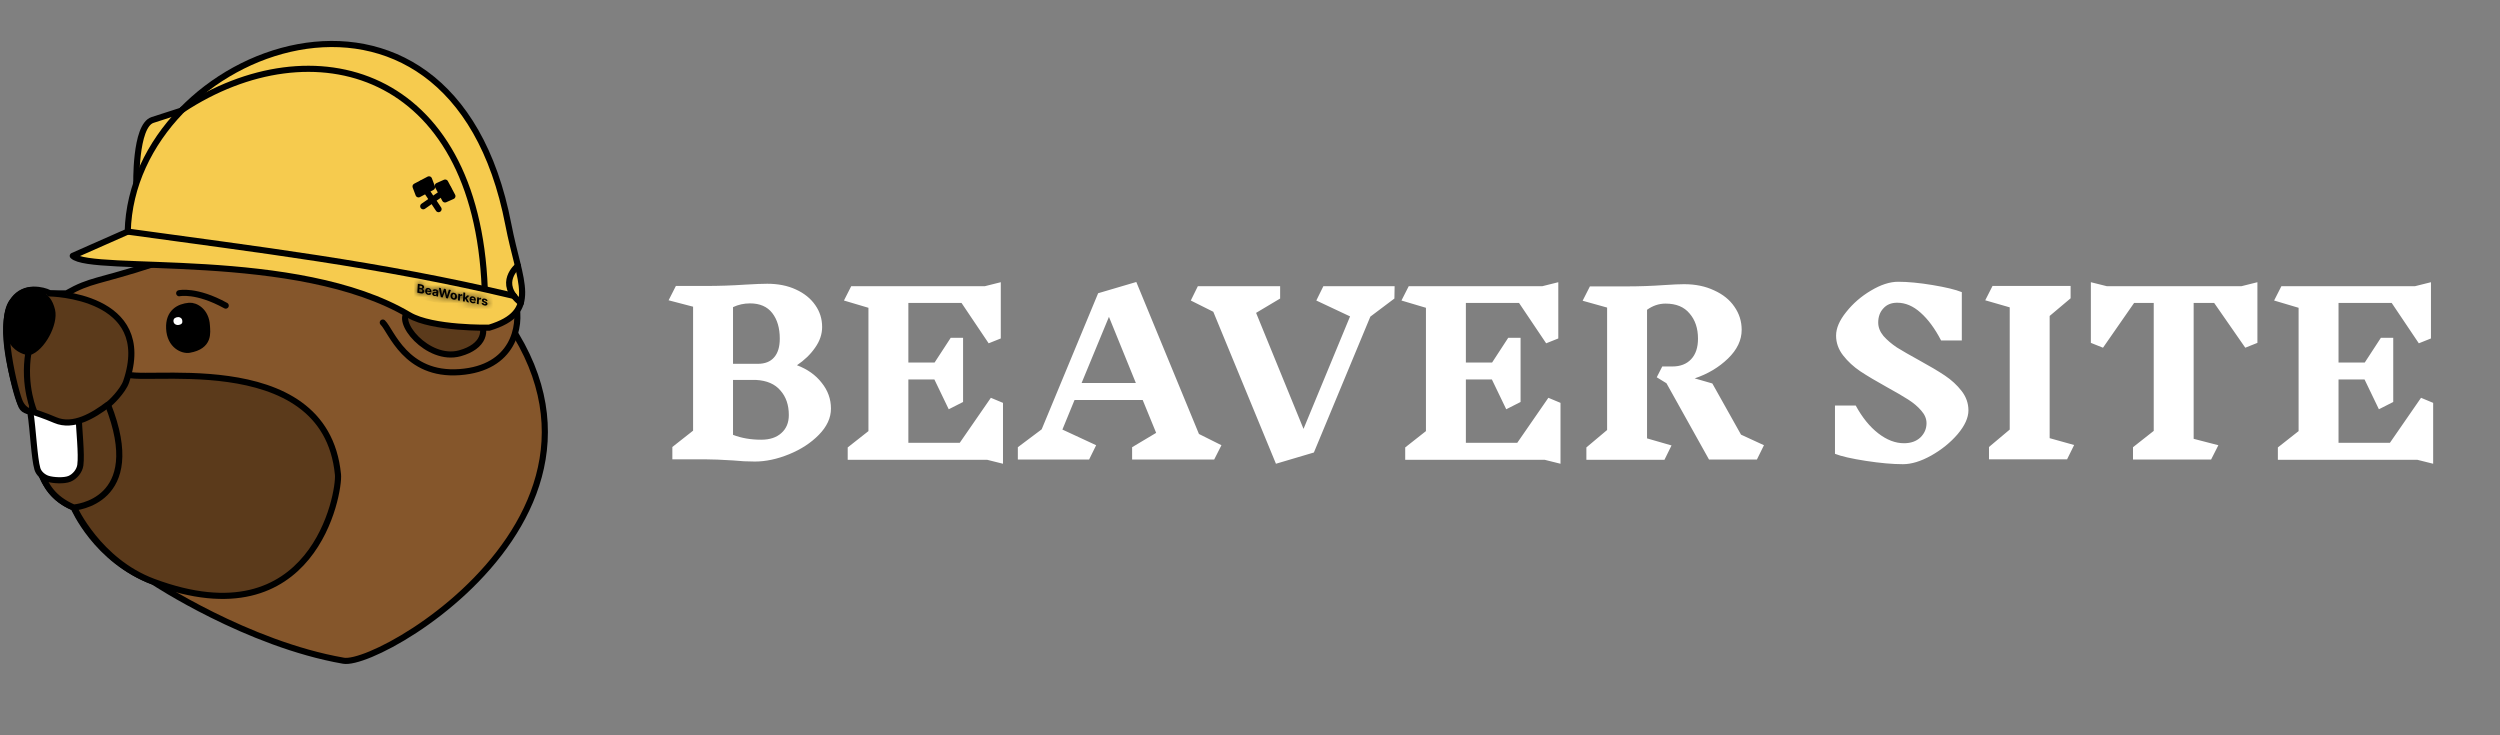 <svg width="408" height="120" viewBox="0 0 408 120" fill="none" xmlns="http://www.w3.org/2000/svg">
<rect x="0" y="0" width="408" height="120" fill="#808080" stroke="none"/>
<path fill-rule="evenodd" clip-rule="evenodd" d="M56.066 107.831C62.8 109.002 116.747 76.745 70.11 39.282C63.069 33.626 45.103 36.575 25.01 43.098C15.736 46.109 14.854 45.609 10.846 47.886H8.096C7.974 47.508 -3.855 42.98 3.295 65.73C3.58 66.638 3.805 67.146 5.869 67.274C5.869 67.274 3.684 79.537 12.017 82.829C12.017 82.829 15.641 91.429 25.01 94.932C25.01 94.932 40.335 105.094 56.066 107.831Z" fill="#85562B" stroke="black" stroke-miterlimit="1.5" stroke-linecap="round" stroke-linejoin="round"/>
<path fill-rule="evenodd" clip-rule="evenodd" d="M5.206 67.212C5.206 67.212 4.037 67.235 3.295 65.729C2.499 64.114 -0.421 52.384 1.995 49.245C4.355 46.178 6.945 47.704 6.945 47.704L5.206 67.212Z" fill="#5B3A1B" stroke="black" stroke-miterlimit="1.5" stroke-linecap="round" stroke-linejoin="round"/>
<path fill-rule="evenodd" clip-rule="evenodd" d="M25.01 94.932C16.064 91.587 12.123 82.89 12.123 82.89L10.045 61.33L20.491 60.839C21.028 63.044 53.05 55.821 55.158 77.449C55.441 80.352 51.257 104.753 25.01 94.932Z" fill="#5B3A1B" stroke="black" stroke-miterlimit="1.5" stroke-linecap="round" stroke-linejoin="round"/>
<path fill-rule="evenodd" clip-rule="evenodd" d="M17.612 66.028L5.067 64.486L6.626 77.09C7.473 79.127 8.499 81.303 12.017 82.829C12.017 82.829 23.961 82.053 17.612 66.028Z" fill="#5B3A1B" stroke="black" stroke-miterlimit="1.5" stroke-linecap="round" stroke-linejoin="round"/>
<path fill-rule="evenodd" clip-rule="evenodd" d="M12.803 67.443C12.906 70.265 13.353 74.126 13.111 75.909C12.984 76.855 12.22 77.776 11.359 78.138C10.476 78.51 8.695 78.408 7.818 78.138C7.074 77.909 6.325 77.283 6.101 76.52C5.592 74.788 5.402 70.199 4.958 67.274" fill="white"/>
<path d="M12.803 67.443C12.906 70.265 13.353 74.126 13.111 75.909C12.984 76.855 12.22 77.776 11.359 78.138C10.476 78.51 8.695 78.408 7.818 78.138C7.074 77.909 6.325 77.283 6.101 76.52C5.592 74.788 5.402 70.199 4.958 67.274" stroke="black" stroke-miterlimit="1.5" stroke-linecap="round" stroke-linejoin="round"/>
<path fill-rule="evenodd" clip-rule="evenodd" d="M30.881 49.908C31.905 49.818 33.631 50.78 33.76 53.12C33.824 54.263 34.249 56.489 30.881 57.083C29.868 57.261 27.737 56.439 27.608 53.605C27.486 50.934 29.226 50.056 30.881 49.908Z" fill="black" stroke="black" stroke-miterlimit="1.5" stroke-linecap="round" stroke-linejoin="round"/>
<path fill-rule="evenodd" clip-rule="evenodd" d="M29.074 51.747C29.314 51.731 29.717 51.905 29.747 52.327C29.762 52.534 29.861 52.936 29.074 53.043C28.838 53.076 28.339 52.927 28.309 52.415C28.281 51.933 28.687 51.774 29.074 51.747Z" fill="white"/>
<path fill-rule="evenodd" clip-rule="evenodd" d="M62.787 46.533C62.787 46.533 83.333 46.007 84.201 49.607C85.069 53.206 83.846 60.083 75.012 60.73C66.178 61.377 63.852 53.975 62.471 52.64" fill="#85562B"/>
<path d="M62.787 46.533C62.787 46.533 83.333 46.007 84.201 49.607C85.069 53.206 83.846 60.083 75.012 60.73C66.178 61.377 63.852 53.975 62.471 52.64" stroke="black" stroke-miterlimit="1.5" stroke-linecap="round" stroke-linejoin="round"/>
<path fill-rule="evenodd" clip-rule="evenodd" d="M66.77 50.779C69.373 49.364 76.55 49.728 78.088 51.832C79.626 53.934 79.001 56.56 75.052 57.656C69.806 59.112 64.167 52.195 66.77 50.779Z" fill="#5B3A1B" stroke="black" stroke-miterlimit="1.5" stroke-linecap="round" stroke-linejoin="round"/>
<path fill-rule="evenodd" clip-rule="evenodd" d="M8.096 47.886C8.096 47.886 25.408 48.095 20.591 62.287C20.076 63.807 17.943 65.915 17.612 66.028C15.3 67.775 11.975 69.826 9.02 68.561C7.221 67.792 5.639 67.291 5.639 67.291C5.639 67.291 3.716 63.052 4.65 57.481" fill="#5B3A1B"/>
<path d="M8.096 47.886C8.096 47.886 25.408 48.095 20.591 62.287C20.076 63.807 17.943 65.915 17.612 66.028C15.3 67.775 11.975 69.826 9.02 68.561C7.221 67.792 5.639 67.291 5.639 67.291C5.639 67.291 3.716 63.052 4.65 57.481" stroke="black" stroke-miterlimit="1.5" stroke-linecap="round" stroke-linejoin="round"/>
<path fill-rule="evenodd" clip-rule="evenodd" d="M4.723 47.659C5.785 47.869 7.762 47.651 8.492 50.635C9.021 52.798 6.846 56.864 4.723 57.487C4.723 57.487 -0.588 56.98 2.114 49.376C2.313 48.817 3.76 47.469 4.723 47.659Z" fill="black" stroke="black" stroke-miterlimit="1.5" stroke-linecap="round" stroke-linejoin="round"/>
<path d="M36.838 49.875C32.018 47.218 29.244 47.856 29.244 47.856" stroke="black" stroke-miterlimit="1.5" stroke-linecap="round" stroke-linejoin="round"/>
<path fill-rule="evenodd" clip-rule="evenodd" d="M30.251 17.858C30.251 17.858 30.497 17.76 24.894 19.58C21.982 20.526 22.252 30.278 22.252 30.278" fill="#F6CB4E"/>
<path d="M30.251 17.858C30.251 17.858 30.497 17.76 24.894 19.58C21.982 20.526 22.252 30.278 22.252 30.278" stroke="black" stroke-miterlimit="1.5" stroke-linecap="round" stroke-linejoin="round"/>
<path fill-rule="evenodd" clip-rule="evenodd" d="M11.876 41.758L20.845 37.796C21.575 7.876 73.581 -12.175 82.967 36.674C84.78 46.108 88.179 50.931 79.835 53.48C79.835 53.48 70.578 53.68 66.761 51.417C48.461 40.568 14.933 44.701 11.876 41.758Z" fill="#F6CB4E" stroke="black" stroke-miterlimit="1.5" stroke-linecap="round" stroke-linejoin="round"/>
<path d="M84.524 43.371C84.524 43.371 81.004 46.228 85.001 49.426" stroke="black" stroke-miterlimit="1.5" stroke-linecap="round" stroke-linejoin="round"/>
<mask id="path-20-inside-1_39_43" fill="white">
<path d="M68.107 47.766L68.193 46.312L68.765 46.42C68.87 46.44 68.957 46.472 69.025 46.517C69.094 46.562 69.144 46.616 69.176 46.679C69.208 46.742 69.222 46.81 69.218 46.883C69.214 46.939 69.2 46.987 69.175 47.026C69.15 47.064 69.118 47.093 69.077 47.114C69.037 47.133 68.991 47.144 68.941 47.146L68.94 47.16C68.994 47.173 69.044 47.198 69.09 47.236C69.136 47.274 69.173 47.322 69.199 47.379C69.226 47.437 69.237 47.501 69.233 47.572C69.229 47.65 69.206 47.715 69.164 47.768C69.124 47.821 69.066 47.858 68.991 47.88C68.915 47.901 68.825 47.901 68.718 47.881L68.107 47.766ZM68.424 47.572L68.67 47.618C68.754 47.634 68.817 47.629 68.857 47.604C68.898 47.578 68.92 47.538 68.923 47.483C68.925 47.443 68.918 47.405 68.901 47.371C68.883 47.337 68.858 47.307 68.823 47.283C68.79 47.259 68.748 47.242 68.7 47.233L68.447 47.185L68.424 47.572ZM68.459 46.977L68.683 47.02C68.724 47.028 68.762 47.027 68.795 47.019C68.828 47.01 68.855 46.993 68.875 46.969C68.896 46.945 68.907 46.914 68.909 46.876C68.913 46.823 68.897 46.778 68.862 46.739C68.828 46.699 68.777 46.674 68.71 46.661L68.48 46.618L68.459 46.977ZM69.888 48.124C69.777 48.103 69.684 48.062 69.607 48.002C69.531 47.941 69.473 47.865 69.436 47.773C69.398 47.681 69.382 47.577 69.389 47.462C69.396 47.35 69.423 47.255 69.471 47.179C69.519 47.102 69.583 47.047 69.663 47.015C69.744 46.982 69.837 46.976 69.942 46.996C70.013 47.009 70.078 47.033 70.138 47.068C70.198 47.102 70.249 47.147 70.292 47.201C70.335 47.256 70.368 47.32 70.389 47.395C70.411 47.468 70.419 47.552 70.413 47.645L70.408 47.728L69.503 47.557L69.514 47.369L70.14 47.487C70.142 47.444 70.135 47.404 70.119 47.366C70.102 47.329 70.078 47.298 70.046 47.273C70.014 47.247 69.977 47.23 69.934 47.222C69.889 47.214 69.848 47.217 69.812 47.232C69.776 47.246 69.748 47.269 69.726 47.301C69.704 47.332 69.692 47.369 69.689 47.412L69.678 47.59C69.675 47.644 69.682 47.693 69.7 47.736C69.717 47.779 69.744 47.815 69.779 47.843C69.814 47.871 69.856 47.89 69.906 47.899C69.939 47.905 69.969 47.906 69.997 47.902C70.025 47.898 70.05 47.888 70.07 47.873C70.091 47.857 70.107 47.837 70.119 47.812L70.393 47.882C70.375 47.947 70.343 48 70.297 48.042C70.251 48.083 70.193 48.112 70.124 48.127C70.055 48.142 69.976 48.141 69.888 48.124ZM70.879 48.31C70.811 48.297 70.751 48.274 70.698 48.24C70.646 48.205 70.606 48.161 70.578 48.107C70.55 48.053 70.538 47.99 70.543 47.918C70.546 47.858 70.56 47.809 70.584 47.772C70.609 47.735 70.64 47.707 70.68 47.689C70.719 47.671 70.763 47.66 70.811 47.657C70.86 47.653 70.912 47.654 70.965 47.658C71.028 47.663 71.078 47.667 71.117 47.668C71.155 47.669 71.183 47.666 71.201 47.657C71.219 47.648 71.229 47.633 71.23 47.609L71.231 47.605C71.233 47.56 71.221 47.523 71.195 47.493C71.169 47.463 71.13 47.443 71.08 47.434C71.026 47.424 70.983 47.428 70.95 47.446C70.917 47.464 70.894 47.489 70.882 47.523L70.608 47.449C70.626 47.385 70.657 47.333 70.701 47.293C70.745 47.252 70.8 47.224 70.866 47.21C70.933 47.196 71.009 47.197 71.094 47.213C71.154 47.224 71.21 47.242 71.264 47.267C71.318 47.291 71.365 47.323 71.406 47.36C71.447 47.398 71.478 47.443 71.5 47.495C71.522 47.546 71.531 47.603 71.527 47.668L71.484 48.404L71.202 48.351L71.211 48.199L71.203 48.198C71.183 48.229 71.159 48.254 71.128 48.275C71.098 48.295 71.062 48.309 71.021 48.316C70.979 48.322 70.932 48.32 70.879 48.31ZM70.977 48.118C71.02 48.126 71.059 48.125 71.094 48.113C71.129 48.102 71.156 48.083 71.177 48.056C71.198 48.029 71.21 47.997 71.212 47.958L71.219 47.843C71.209 47.847 71.196 47.85 71.179 47.852C71.163 47.854 71.145 47.855 71.125 47.856C71.105 47.856 71.084 47.855 71.064 47.855C71.044 47.854 71.026 47.853 71.009 47.853C70.974 47.851 70.943 47.854 70.916 47.86C70.89 47.867 70.868 47.878 70.853 47.895C70.837 47.911 70.829 47.933 70.827 47.962C70.825 48.003 70.837 48.037 70.865 48.065C70.894 48.091 70.931 48.109 70.977 48.118ZM71.942 48.49L71.619 46.959L71.949 47.022L72.126 48.076L72.138 48.079L72.459 47.118L72.741 47.171L72.942 48.233L72.954 48.235L73.25 47.267L73.581 47.33L73.086 48.706L72.791 48.651L72.575 47.649L72.564 47.647L72.237 48.546L71.942 48.49ZM74.019 48.904C73.91 48.884 73.818 48.843 73.742 48.781C73.666 48.718 73.609 48.641 73.571 48.549C73.533 48.456 73.518 48.354 73.524 48.242C73.531 48.13 73.558 48.035 73.606 47.959C73.654 47.882 73.718 47.828 73.8 47.796C73.882 47.764 73.977 47.758 74.085 47.778C74.194 47.799 74.286 47.84 74.361 47.902C74.438 47.964 74.495 48.041 74.532 48.134C74.57 48.226 74.586 48.329 74.579 48.441C74.573 48.553 74.546 48.647 74.498 48.724C74.45 48.8 74.385 48.854 74.303 48.887C74.222 48.919 74.127 48.925 74.019 48.904ZM74.034 48.67C74.083 48.679 74.125 48.673 74.16 48.651C74.195 48.628 74.222 48.594 74.241 48.547C74.262 48.501 74.273 48.446 74.277 48.382C74.281 48.319 74.276 48.261 74.261 48.208C74.248 48.155 74.225 48.111 74.194 48.076C74.162 48.041 74.122 48.019 74.073 48.009C74.023 48 73.98 48.006 73.945 48.029C73.909 48.051 73.882 48.086 73.862 48.132C73.842 48.179 73.83 48.234 73.826 48.297C73.823 48.361 73.828 48.419 73.842 48.472C73.856 48.525 73.879 48.569 73.911 48.604C73.943 48.639 73.984 48.661 74.034 48.67ZM74.741 49.019L74.805 47.928L75.093 47.983L75.082 48.173L75.093 48.175C75.117 48.111 75.153 48.066 75.201 48.041C75.249 48.014 75.303 48.007 75.363 48.018C75.378 48.021 75.394 48.025 75.411 48.03C75.428 48.035 75.443 48.041 75.456 48.046L75.44 48.315C75.426 48.308 75.407 48.3 75.382 48.292C75.358 48.285 75.336 48.279 75.315 48.275C75.271 48.266 75.232 48.269 75.196 48.282C75.161 48.294 75.133 48.316 75.111 48.346C75.089 48.376 75.077 48.414 75.074 48.458L75.038 49.075L74.741 49.019ZM75.832 48.908L75.855 48.545L75.898 48.553L76.266 48.204L76.607 48.269L76.113 48.73L76.043 48.717L75.832 48.908ZM75.545 49.171L75.63 47.717L75.928 47.773L75.842 49.227L75.545 49.171ZM76.214 49.297L75.927 48.763L76.138 48.587L76.563 49.363L76.214 49.297ZM77.131 49.492C77.021 49.471 76.927 49.431 76.851 49.37C76.774 49.309 76.717 49.233 76.679 49.141C76.641 49.049 76.626 48.945 76.633 48.83C76.639 48.718 76.667 48.623 76.714 48.547C76.762 48.47 76.826 48.416 76.907 48.383C76.988 48.35 77.081 48.344 77.186 48.364C77.257 48.377 77.322 48.401 77.381 48.436C77.441 48.47 77.493 48.515 77.536 48.569C77.579 48.624 77.612 48.688 77.633 48.763C77.654 48.837 77.662 48.92 77.657 49.013L77.652 49.096L76.747 48.925L76.758 48.737L77.383 48.856C77.386 48.812 77.379 48.772 77.362 48.735C77.346 48.697 77.321 48.666 77.29 48.641C77.258 48.616 77.221 48.599 77.177 48.59C77.132 48.582 77.092 48.585 77.056 48.6C77.02 48.614 76.991 48.637 76.97 48.669C76.948 48.7 76.936 48.737 76.933 48.781L76.922 48.959C76.919 49.013 76.926 49.061 76.943 49.104C76.961 49.147 76.987 49.183 77.022 49.211C77.057 49.239 77.1 49.258 77.15 49.267C77.183 49.273 77.213 49.274 77.241 49.27C77.269 49.266 77.293 49.256 77.314 49.241C77.335 49.226 77.351 49.205 77.363 49.18L77.637 49.25C77.619 49.315 77.587 49.368 77.54 49.41C77.495 49.452 77.437 49.48 77.367 49.495C77.298 49.51 77.22 49.509 77.131 49.492ZM77.818 49.6L77.883 48.51L78.171 48.564L78.16 48.755L78.171 48.757C78.195 48.693 78.23 48.648 78.278 48.622C78.326 48.596 78.381 48.588 78.441 48.599C78.456 48.602 78.472 48.606 78.489 48.611C78.506 48.617 78.521 48.622 78.534 48.628L78.518 48.896C78.504 48.889 78.485 48.882 78.46 48.874C78.436 48.866 78.413 48.86 78.393 48.856C78.349 48.848 78.31 48.85 78.274 48.863C78.239 48.876 78.21 48.897 78.188 48.927C78.167 48.958 78.155 48.995 78.152 49.039L78.116 49.656L77.818 49.6ZM79.56 49.141L79.287 49.107C79.284 49.082 79.275 49.059 79.261 49.037C79.247 49.015 79.227 48.996 79.203 48.98C79.179 48.963 79.15 48.952 79.115 48.945C79.069 48.936 79.03 48.939 78.997 48.953C78.964 48.966 78.947 48.989 78.945 49.022C78.943 49.048 78.952 49.072 78.972 49.094C78.991 49.116 79.025 49.137 79.075 49.157L79.266 49.233C79.369 49.275 79.445 49.325 79.493 49.383C79.541 49.441 79.563 49.509 79.558 49.587C79.554 49.659 79.53 49.718 79.485 49.764C79.441 49.81 79.382 49.841 79.309 49.858C79.236 49.874 79.153 49.874 79.06 49.856C78.918 49.83 78.807 49.778 78.726 49.702C78.646 49.626 78.602 49.534 78.594 49.427L78.887 49.467C78.893 49.513 78.913 49.55 78.945 49.58C78.978 49.609 79.021 49.629 79.074 49.639C79.126 49.648 79.168 49.646 79.201 49.632C79.234 49.617 79.252 49.593 79.255 49.561C79.256 49.533 79.246 49.509 79.224 49.487C79.203 49.465 79.169 49.444 79.124 49.426L78.94 49.353C78.837 49.312 78.761 49.261 78.713 49.199C78.665 49.136 78.644 49.065 78.649 48.983C78.653 48.913 78.675 48.856 78.715 48.813C78.756 48.769 78.811 48.74 78.881 48.726C78.951 48.711 79.031 48.712 79.123 48.73C79.258 48.755 79.363 48.805 79.438 48.877C79.512 48.95 79.553 49.038 79.56 49.141Z"/>
</mask>
<path d="M68.107 47.766L68.193 46.312L68.765 46.42C68.87 46.44 68.957 46.472 69.025 46.517C69.094 46.562 69.144 46.616 69.176 46.679C69.208 46.742 69.222 46.81 69.218 46.883C69.214 46.939 69.2 46.987 69.175 47.026C69.15 47.064 69.118 47.093 69.077 47.114C69.037 47.133 68.991 47.144 68.941 47.146L68.94 47.16C68.994 47.173 69.044 47.198 69.09 47.236C69.136 47.274 69.173 47.322 69.199 47.379C69.226 47.437 69.237 47.501 69.233 47.572C69.229 47.65 69.206 47.715 69.164 47.768C69.124 47.821 69.066 47.858 68.991 47.88C68.915 47.901 68.825 47.901 68.718 47.881L68.107 47.766ZM68.424 47.572L68.67 47.618C68.754 47.634 68.817 47.629 68.857 47.604C68.898 47.578 68.92 47.538 68.923 47.483C68.925 47.443 68.918 47.405 68.901 47.371C68.883 47.337 68.858 47.307 68.823 47.283C68.79 47.259 68.748 47.242 68.7 47.233L68.447 47.185L68.424 47.572ZM68.459 46.977L68.683 47.02C68.724 47.028 68.762 47.027 68.795 47.019C68.828 47.01 68.855 46.993 68.875 46.969C68.896 46.945 68.907 46.914 68.909 46.876C68.913 46.823 68.897 46.778 68.862 46.739C68.828 46.699 68.777 46.674 68.71 46.661L68.48 46.618L68.459 46.977ZM69.888 48.124C69.777 48.103 69.684 48.062 69.607 48.002C69.531 47.941 69.473 47.865 69.436 47.773C69.398 47.681 69.382 47.577 69.389 47.462C69.396 47.35 69.423 47.255 69.471 47.179C69.519 47.102 69.583 47.047 69.663 47.015C69.744 46.982 69.837 46.976 69.942 46.996C70.013 47.009 70.078 47.033 70.138 47.068C70.198 47.102 70.249 47.147 70.292 47.201C70.335 47.256 70.368 47.32 70.389 47.395C70.411 47.468 70.419 47.552 70.413 47.645L70.408 47.728L69.503 47.557L69.514 47.369L70.14 47.487C70.142 47.444 70.135 47.404 70.119 47.366C70.102 47.329 70.078 47.298 70.046 47.273C70.014 47.247 69.977 47.23 69.934 47.222C69.889 47.214 69.848 47.217 69.812 47.232C69.776 47.246 69.748 47.269 69.726 47.301C69.704 47.332 69.692 47.369 69.689 47.412L69.678 47.59C69.675 47.644 69.682 47.693 69.7 47.736C69.717 47.779 69.744 47.815 69.779 47.843C69.814 47.871 69.856 47.89 69.906 47.899C69.939 47.905 69.969 47.906 69.997 47.902C70.025 47.898 70.05 47.888 70.07 47.873C70.091 47.857 70.107 47.837 70.119 47.812L70.393 47.882C70.375 47.947 70.343 48 70.297 48.042C70.251 48.083 70.193 48.112 70.124 48.127C70.055 48.142 69.976 48.141 69.888 48.124ZM70.879 48.31C70.811 48.297 70.751 48.274 70.698 48.24C70.646 48.205 70.606 48.161 70.578 48.107C70.55 48.053 70.538 47.99 70.543 47.918C70.546 47.858 70.56 47.809 70.584 47.772C70.609 47.735 70.64 47.707 70.68 47.689C70.719 47.671 70.763 47.66 70.811 47.657C70.86 47.653 70.912 47.654 70.965 47.658C71.028 47.663 71.078 47.667 71.117 47.668C71.155 47.669 71.183 47.666 71.201 47.657C71.219 47.648 71.229 47.633 71.23 47.609L71.231 47.605C71.233 47.56 71.221 47.523 71.195 47.493C71.169 47.463 71.13 47.443 71.08 47.434C71.026 47.424 70.983 47.428 70.95 47.446C70.917 47.464 70.894 47.489 70.882 47.523L70.608 47.449C70.626 47.385 70.657 47.333 70.701 47.293C70.745 47.252 70.8 47.224 70.866 47.21C70.933 47.196 71.009 47.197 71.094 47.213C71.154 47.224 71.21 47.242 71.264 47.267C71.318 47.291 71.365 47.323 71.406 47.36C71.447 47.398 71.478 47.443 71.5 47.495C71.522 47.546 71.531 47.603 71.527 47.668L71.484 48.404L71.202 48.351L71.211 48.199L71.203 48.198C71.183 48.229 71.159 48.254 71.128 48.275C71.098 48.295 71.062 48.309 71.021 48.316C70.979 48.322 70.932 48.32 70.879 48.31ZM70.977 48.118C71.02 48.126 71.059 48.125 71.094 48.113C71.129 48.102 71.156 48.083 71.177 48.056C71.198 48.029 71.21 47.997 71.212 47.958L71.219 47.843C71.209 47.847 71.196 47.85 71.179 47.852C71.163 47.854 71.145 47.855 71.125 47.856C71.105 47.856 71.084 47.855 71.064 47.855C71.044 47.854 71.026 47.853 71.009 47.853C70.974 47.851 70.943 47.854 70.916 47.86C70.89 47.867 70.868 47.878 70.853 47.895C70.837 47.911 70.829 47.933 70.827 47.962C70.825 48.003 70.837 48.037 70.865 48.065C70.894 48.091 70.931 48.109 70.977 48.118ZM71.942 48.49L71.619 46.959L71.949 47.022L72.126 48.076L72.138 48.079L72.459 47.118L72.741 47.171L72.942 48.233L72.954 48.235L73.25 47.267L73.581 47.33L73.086 48.706L72.791 48.651L72.575 47.649L72.564 47.647L72.237 48.546L71.942 48.49ZM74.019 48.904C73.91 48.884 73.818 48.843 73.742 48.781C73.666 48.718 73.609 48.641 73.571 48.549C73.533 48.456 73.518 48.354 73.524 48.242C73.531 48.13 73.558 48.035 73.606 47.959C73.654 47.882 73.718 47.828 73.8 47.796C73.882 47.764 73.977 47.758 74.085 47.778C74.194 47.799 74.286 47.84 74.361 47.902C74.438 47.964 74.495 48.041 74.532 48.134C74.57 48.226 74.586 48.329 74.579 48.441C74.573 48.553 74.546 48.647 74.498 48.724C74.45 48.8 74.385 48.854 74.303 48.887C74.222 48.919 74.127 48.925 74.019 48.904ZM74.034 48.67C74.083 48.679 74.125 48.673 74.16 48.651C74.195 48.628 74.222 48.594 74.241 48.547C74.262 48.501 74.273 48.446 74.277 48.382C74.281 48.319 74.276 48.261 74.261 48.208C74.248 48.155 74.225 48.111 74.194 48.076C74.162 48.041 74.122 48.019 74.073 48.009C74.023 48 73.98 48.006 73.945 48.029C73.909 48.051 73.882 48.086 73.862 48.132C73.842 48.179 73.83 48.234 73.826 48.297C73.823 48.361 73.828 48.419 73.842 48.472C73.856 48.525 73.879 48.569 73.911 48.604C73.943 48.639 73.984 48.661 74.034 48.67ZM74.741 49.019L74.805 47.928L75.093 47.983L75.082 48.173L75.093 48.175C75.117 48.111 75.153 48.066 75.201 48.041C75.249 48.014 75.303 48.007 75.363 48.018C75.378 48.021 75.394 48.025 75.411 48.03C75.428 48.035 75.443 48.041 75.456 48.046L75.44 48.315C75.426 48.308 75.407 48.3 75.382 48.292C75.358 48.285 75.336 48.279 75.315 48.275C75.271 48.266 75.232 48.269 75.196 48.282C75.161 48.294 75.133 48.316 75.111 48.346C75.089 48.376 75.077 48.414 75.074 48.458L75.038 49.075L74.741 49.019ZM75.832 48.908L75.855 48.545L75.898 48.553L76.266 48.204L76.607 48.269L76.113 48.73L76.043 48.717L75.832 48.908ZM75.545 49.171L75.63 47.717L75.928 47.773L75.842 49.227L75.545 49.171ZM76.214 49.297L75.927 48.763L76.138 48.587L76.563 49.363L76.214 49.297ZM77.131 49.492C77.021 49.471 76.927 49.431 76.851 49.37C76.774 49.309 76.717 49.233 76.679 49.141C76.641 49.049 76.626 48.945 76.633 48.83C76.639 48.718 76.667 48.623 76.714 48.547C76.762 48.47 76.826 48.416 76.907 48.383C76.988 48.35 77.081 48.344 77.186 48.364C77.257 48.377 77.322 48.401 77.381 48.436C77.441 48.47 77.493 48.515 77.536 48.569C77.579 48.624 77.612 48.688 77.633 48.763C77.654 48.837 77.662 48.92 77.657 49.013L77.652 49.096L76.747 48.925L76.758 48.737L77.383 48.856C77.386 48.812 77.379 48.772 77.362 48.735C77.346 48.697 77.321 48.666 77.29 48.641C77.258 48.616 77.221 48.599 77.177 48.59C77.132 48.582 77.092 48.585 77.056 48.6C77.02 48.614 76.991 48.637 76.97 48.669C76.948 48.7 76.936 48.737 76.933 48.781L76.922 48.959C76.919 49.013 76.926 49.061 76.943 49.104C76.961 49.147 76.987 49.183 77.022 49.211C77.057 49.239 77.1 49.258 77.15 49.267C77.183 49.273 77.213 49.274 77.241 49.27C77.269 49.266 77.293 49.256 77.314 49.241C77.335 49.226 77.351 49.205 77.363 49.18L77.637 49.25C77.619 49.315 77.587 49.368 77.54 49.41C77.495 49.452 77.437 49.48 77.367 49.495C77.298 49.51 77.22 49.509 77.131 49.492ZM77.818 49.6L77.883 48.51L78.171 48.564L78.16 48.755L78.171 48.757C78.195 48.693 78.23 48.648 78.278 48.622C78.326 48.596 78.381 48.588 78.441 48.599C78.456 48.602 78.472 48.606 78.489 48.611C78.506 48.617 78.521 48.622 78.534 48.628L78.518 48.896C78.504 48.889 78.485 48.882 78.46 48.874C78.436 48.866 78.413 48.86 78.393 48.856C78.349 48.848 78.31 48.85 78.274 48.863C78.239 48.876 78.21 48.897 78.188 48.927C78.167 48.958 78.155 48.995 78.152 49.039L78.116 49.656L77.818 49.6ZM79.56 49.141L79.287 49.107C79.284 49.082 79.275 49.059 79.261 49.037C79.247 49.015 79.227 48.996 79.203 48.98C79.179 48.963 79.15 48.952 79.115 48.945C79.069 48.936 79.03 48.939 78.997 48.953C78.964 48.966 78.947 48.989 78.945 49.022C78.943 49.048 78.952 49.072 78.972 49.094C78.991 49.116 79.025 49.137 79.075 49.157L79.266 49.233C79.369 49.275 79.445 49.325 79.493 49.383C79.541 49.441 79.563 49.509 79.558 49.587C79.554 49.659 79.53 49.718 79.485 49.764C79.441 49.81 79.382 49.841 79.309 49.858C79.236 49.874 79.153 49.874 79.06 49.856C78.918 49.83 78.807 49.778 78.726 49.702C78.646 49.626 78.602 49.534 78.594 49.427L78.887 49.467C78.893 49.513 78.913 49.55 78.945 49.58C78.978 49.609 79.021 49.629 79.074 49.639C79.126 49.648 79.168 49.646 79.201 49.632C79.234 49.617 79.252 49.593 79.255 49.561C79.256 49.533 79.246 49.509 79.224 49.487C79.203 49.465 79.169 49.444 79.124 49.426L78.94 49.353C78.837 49.312 78.761 49.261 78.713 49.199C78.665 49.136 78.644 49.065 78.649 48.983C78.653 48.913 78.675 48.856 78.715 48.813C78.756 48.769 78.811 48.74 78.881 48.726C78.951 48.711 79.031 48.712 79.123 48.73C79.258 48.755 79.363 48.805 79.438 48.877C79.512 48.95 79.553 49.038 79.56 49.141Z" fill="black"/>
<path d="M68.107 47.766L67.124 47.58L67.065 48.58L68.048 48.766L68.107 47.766ZM68.193 46.312L68.252 45.312L67.269 45.127L67.21 46.127L68.193 46.312ZM69.025 46.517L68.573 47.356L68.573 47.356L69.025 46.517ZM69.176 46.679L68.316 47.061L68.318 47.065L69.176 46.679ZM69.175 47.026L70.014 47.66L70.016 47.656L69.175 47.026ZM69.077 47.114L69.584 48.043L69.586 48.042L69.077 47.114ZM68.941 47.146L68.784 46.13L68.006 46.16L67.958 46.961L68.941 47.146ZM68.94 47.16L67.957 46.975L67.901 47.932L68.839 48.151L68.94 47.16ZM69.09 47.236L68.535 47.999L68.539 48.002L69.09 47.236ZM69.199 47.379L68.32 47.722L68.322 47.725L69.199 47.379ZM69.164 47.768L68.366 47.077L68.365 47.078L69.164 47.768ZM68.991 47.88L68.625 46.897L68.625 46.897L68.991 47.88ZM68.424 47.572L67.442 47.386L67.382 48.386L68.365 48.571L68.424 47.572ZM68.857 47.604L69.44 48.491L69.445 48.488L68.857 47.604ZM68.901 47.371L68.038 47.747L68.038 47.747L68.901 47.371ZM68.823 47.283L68.336 48.098L68.34 48.101L68.823 47.283ZM68.447 47.185L68.506 46.186L67.523 46L67.464 47L68.447 47.185ZM68.459 46.977L67.477 46.792L67.418 47.791L68.4 47.977L68.459 46.977ZM68.795 47.019L69.143 48.007L69.149 48.005L68.795 47.019ZM68.875 46.969L68.107 46.241L68.1 46.249L68.875 46.969ZM68.862 46.739L68.172 47.37L68.176 47.375L68.862 46.739ZM68.48 46.618L68.539 45.618L67.557 45.432L67.498 46.432L68.48 46.618ZM69.089 47.952L69.175 46.498L67.21 46.127L67.124 47.58L69.089 47.952ZM68.134 47.312L68.706 47.42L68.824 45.42L68.252 45.312L68.134 47.312ZM68.706 47.42C68.711 47.421 68.701 47.419 68.679 47.411C68.657 47.403 68.619 47.386 68.573 47.356L69.478 45.679C69.251 45.53 69.019 45.457 68.824 45.42L68.706 47.42ZM68.573 47.356C68.499 47.307 68.393 47.213 68.316 47.061L70.036 46.298C69.894 46.02 69.688 45.817 69.478 45.679L68.573 47.356ZM68.318 47.065C68.248 46.929 68.229 46.797 68.235 46.697L70.2 47.068C70.214 46.823 70.167 46.555 70.034 46.294L68.318 47.065ZM68.235 46.697C68.24 46.618 68.263 46.506 68.334 46.395L70.016 47.656C70.137 47.468 70.189 47.26 70.2 47.068L68.235 46.697ZM68.336 46.392C68.393 46.303 68.474 46.232 68.567 46.186L69.586 48.042C69.761 47.955 69.907 47.825 70.014 47.66L68.336 46.392ZM68.569 46.185C68.646 46.147 68.721 46.133 68.784 46.13L69.098 48.162C69.261 48.156 69.427 48.119 69.584 48.043L68.569 46.185ZM67.958 46.961L67.957 46.975L69.922 47.346L69.923 47.332L67.958 46.961ZM68.839 48.151C68.728 48.125 68.622 48.071 68.535 47.999L69.645 46.473C69.466 46.325 69.261 46.221 69.041 46.169L68.839 48.151ZM68.539 48.002C68.437 47.918 68.365 47.817 68.32 47.722L70.078 47.037C69.981 46.827 69.836 46.63 69.641 46.471L68.539 48.002ZM68.322 47.725C68.255 47.582 68.246 47.459 68.251 47.387L70.216 47.758C70.228 47.543 70.197 47.291 70.076 47.033L68.322 47.725ZM68.251 47.387C68.256 47.29 68.29 47.175 68.366 47.077L69.963 48.46C70.121 48.254 70.201 48.009 70.216 47.758L68.251 47.387ZM68.365 47.078C68.45 46.968 68.554 46.917 68.625 46.897L69.356 48.863C69.578 48.8 69.798 48.675 69.964 48.458L68.365 47.078ZM68.625 46.897C68.721 46.869 68.784 46.883 68.776 46.882L68.658 48.881C68.865 48.92 69.11 48.933 69.356 48.863L68.625 46.897ZM68.776 46.882L68.166 46.766L68.048 48.766L68.658 48.881L68.776 46.882ZM68.365 48.571L68.611 48.618L68.729 46.619L68.483 46.572L68.365 48.571ZM68.611 48.618C68.782 48.65 69.125 48.689 69.44 48.491L68.275 46.717C68.397 46.64 68.515 46.618 68.589 46.613C68.662 46.607 68.713 46.616 68.729 46.619L68.611 48.618ZM69.445 48.488C69.736 48.303 69.886 47.995 69.906 47.669L67.941 47.297C67.946 47.204 67.97 47.09 68.031 46.978C68.093 46.863 68.178 46.778 68.269 46.72L69.445 48.488ZM69.906 47.669C69.918 47.46 69.879 47.226 69.763 46.995L68.038 47.747C67.957 47.585 67.933 47.425 67.941 47.297L69.906 47.669ZM69.763 46.995C69.649 46.767 69.484 46.591 69.306 46.466L68.34 48.101C68.231 48.024 68.118 47.906 68.038 47.747L69.763 46.995ZM69.311 46.469C69.118 46.331 68.922 46.265 68.759 46.234L68.641 48.233C68.575 48.22 68.461 48.187 68.336 48.098L69.311 46.469ZM68.759 46.234L68.506 46.186L68.388 48.185L68.641 48.233L68.759 46.234ZM67.464 47L67.442 47.386L69.406 47.757L69.429 47.371L67.464 47ZM68.4 47.977L68.624 48.019L68.742 46.02L68.518 45.978L68.4 47.977ZM68.624 48.019C68.78 48.049 68.959 48.054 69.143 48.007L68.446 46.031C68.564 46 68.669 46.006 68.742 46.02L68.624 48.019ZM69.149 48.005C69.333 47.956 69.511 47.855 69.65 47.69L68.1 46.249C68.199 46.132 68.323 46.064 68.44 46.032L69.149 48.005ZM69.643 47.698C69.808 47.507 69.879 47.276 69.892 47.062L67.927 46.69C67.935 46.552 67.983 46.383 68.107 46.241L69.643 47.698ZM69.892 47.062C69.911 46.739 69.803 46.388 69.548 46.102L68.176 47.375C68.096 47.285 68.024 47.17 67.977 47.036C67.932 46.904 67.921 46.784 67.927 46.69L69.892 47.062ZM69.552 46.107C69.292 45.812 68.981 45.701 68.769 45.661L68.651 47.66C68.573 47.646 68.363 47.587 68.172 47.37L69.552 46.107ZM68.769 45.661L68.539 45.618L68.421 47.617L68.651 47.66L68.769 45.661ZM67.498 46.432L67.477 46.792L69.442 47.163L69.463 46.803L67.498 46.432ZM69.607 48.002L69.069 48.778L69.074 48.783L69.607 48.002ZM69.436 47.773L68.536 48.067L68.537 48.069L69.436 47.773ZM69.471 47.179L68.624 46.557L68.624 46.557L69.471 47.179ZM69.663 47.015L69.211 46.061L69.209 46.062L69.663 47.015ZM70.138 47.068L69.738 47.939L69.746 47.944L70.138 47.068ZM70.292 47.201L69.559 47.781L69.562 47.785L70.292 47.201ZM70.389 47.395L69.448 47.571L69.449 47.573L70.389 47.395ZM70.408 47.728L70.349 48.727L71.332 48.913L71.391 47.913L70.408 47.728ZM69.503 47.557L68.521 47.371L68.462 48.371L69.444 48.556L69.503 47.557ZM69.514 47.369L69.574 46.37L68.591 46.184L68.532 47.184L69.514 47.369ZM70.14 47.487L70.081 48.487L71.063 48.672L71.122 47.673L70.14 47.487ZM70.119 47.366L69.234 47.695L69.234 47.695L70.119 47.366ZM70.046 47.273L69.498 48.042L69.505 48.047L69.512 48.053L70.046 47.273ZM69.812 47.232L70.263 48.186L70.267 48.184L69.812 47.232ZM69.726 47.301L70.551 47.956L70.554 47.951L69.726 47.301ZM69.689 47.412L68.707 47.216L68.707 47.227L69.689 47.412ZM69.7 47.736L68.796 48.022L68.8 48.031L69.7 47.736ZM69.997 47.902L69.738 46.896L69.738 46.896L69.997 47.902ZM70.07 47.873L69.436 47.021L69.436 47.021L70.07 47.873ZM70.119 47.812L70.243 46.826L69.52 46.641L69.222 47.283L70.119 47.812ZM70.393 47.882L71.342 48.27L71.643 47.186L70.517 46.897L70.393 47.882ZM70.297 48.042L69.597 47.243L69.597 47.243L70.297 48.042ZM70.124 48.127L70.434 49.124L70.437 49.123L70.124 48.127ZM69.947 47.124C69.97 47.129 70.047 47.149 70.139 47.221L69.074 48.783C69.32 48.976 69.585 49.077 69.829 49.123L69.947 47.124ZM70.145 47.226C70.184 47.257 70.223 47.296 70.258 47.342C70.293 47.389 70.317 47.435 70.335 47.477L68.537 48.069C68.65 48.344 68.831 48.589 69.069 48.778L70.145 47.226ZM70.335 47.479C70.374 47.572 70.372 47.636 70.371 47.647L68.407 47.276C68.392 47.517 68.422 47.789 68.536 48.067L70.335 47.479ZM70.371 47.647C70.37 47.666 70.362 47.728 70.317 47.801L68.624 46.557C68.483 46.782 68.421 47.033 68.407 47.276L70.371 47.647ZM70.317 47.801C70.275 47.869 70.206 47.932 70.117 47.968L69.209 46.062C68.96 46.163 68.762 46.335 68.624 46.557L70.317 47.801ZM70.115 47.969C70.015 48.009 69.927 48.004 69.883 47.995L70.001 45.996C69.747 45.948 69.473 45.956 69.211 46.061L70.115 47.969ZM69.883 47.995C69.847 47.988 69.795 47.972 69.738 47.939L70.537 46.197C70.361 46.094 70.179 46.03 70.001 45.996L69.883 47.995ZM69.746 47.944C69.679 47.905 69.613 47.849 69.559 47.781L71.025 46.621C70.886 46.444 70.717 46.299 70.529 46.192L69.746 47.944ZM69.562 47.785C69.497 47.703 69.464 47.624 69.448 47.571L71.33 47.218C71.272 47.017 71.174 46.809 71.022 46.617L69.562 47.785ZM69.449 47.573C69.438 47.536 69.434 47.507 69.432 47.488C69.431 47.478 69.431 47.471 69.431 47.466C69.431 47.462 69.431 47.459 69.431 47.459L71.396 47.83C71.407 47.647 71.394 47.437 71.329 47.216L69.449 47.573ZM69.431 47.459L69.426 47.542L71.391 47.913L71.396 47.83L69.431 47.459ZM70.468 46.728L69.562 46.557L69.444 48.556L70.349 48.727L70.468 46.728ZM70.486 47.742L70.497 47.555L68.532 47.184L68.521 47.371L70.486 47.742ZM69.455 48.369L70.081 48.487L70.199 46.488L69.574 46.37L69.455 48.369ZM71.122 47.673C71.133 47.48 71.103 47.26 71.004 47.037L69.234 47.695C69.167 47.547 69.151 47.408 69.157 47.302L71.122 47.673ZM71.004 47.037C70.908 46.825 70.763 46.638 70.579 46.493L69.512 48.053C69.393 47.959 69.296 47.834 69.234 47.695L71.004 47.037ZM70.593 46.504C70.396 46.344 70.185 46.259 69.993 46.223L69.875 48.222C69.769 48.202 69.632 48.151 69.498 48.042L70.593 46.504ZM69.993 46.223C69.79 46.184 69.568 46.193 69.357 46.279L70.267 48.184C70.128 48.241 69.988 48.243 69.875 48.222L69.993 46.223ZM69.361 46.278C69.172 46.353 69.013 46.481 68.898 46.651L70.554 47.951C70.482 48.057 70.381 48.138 70.263 48.186L69.361 46.278ZM68.901 46.646C68.782 46.818 68.721 47.016 68.707 47.216L70.671 47.609C70.663 47.723 70.627 47.846 70.551 47.956L68.901 46.646ZM68.707 47.227L68.696 47.405L70.661 47.776L70.671 47.598L68.707 47.227ZM68.696 47.405C68.686 47.581 68.705 47.795 68.796 48.022L70.603 47.45C70.659 47.591 70.665 47.708 70.661 47.776L68.696 47.405ZM68.8 48.031C68.891 48.252 69.038 48.456 69.237 48.616L70.321 47.07C70.449 47.173 70.543 47.305 70.599 47.441L68.8 48.031ZM69.237 48.616C69.441 48.78 69.657 48.863 69.847 48.899L69.965 46.899C70.055 46.916 70.187 46.962 70.321 47.07L69.237 48.616ZM69.847 48.899C69.972 48.922 70.112 48.93 70.257 48.908L69.738 46.896C69.827 46.882 69.905 46.888 69.965 46.899L69.847 48.899ZM70.257 48.908C70.412 48.884 70.567 48.826 70.705 48.724L69.436 47.021C69.532 46.95 69.638 46.911 69.738 46.896L70.257 48.908ZM70.705 48.724C70.846 48.62 70.949 48.486 71.017 48.34L69.222 47.283C69.266 47.188 69.336 47.094 69.436 47.021L70.705 48.724ZM69.996 48.797L70.269 48.867L70.517 46.897L70.243 46.826L69.996 48.797ZM69.444 47.494C69.469 47.402 69.521 47.312 69.597 47.243L70.996 48.84C71.165 48.687 71.281 48.491 71.342 48.27L69.444 47.494ZM69.597 47.243C69.672 47.175 69.753 47.143 69.81 47.13L70.437 49.123C70.634 49.08 70.83 48.992 70.997 48.84L69.597 47.243ZM69.814 47.13C69.886 47.114 69.936 47.122 69.947 47.124L69.829 49.123C70.016 49.159 70.223 49.169 70.434 49.124L69.814 47.13ZM70.698 48.24L70.24 49.074L70.246 49.078L70.698 48.24ZM70.578 48.107L69.721 48.494L69.727 48.505L70.578 48.107ZM70.584 47.772L69.748 47.133L70.584 47.772ZM70.68 47.689L70.191 46.751L70.191 46.751L70.68 47.689ZM70.811 47.657L70.622 46.642L70.619 46.643L70.811 47.657ZM70.965 47.658L71.001 48.671L71.008 48.672L70.965 47.658ZM71.117 47.668L71.201 48.684L71.212 48.685L71.117 47.668ZM71.201 47.657L70.7 46.725L70.7 46.725L71.201 47.657ZM71.195 47.493L70.501 48.12L70.507 48.127L71.195 47.493ZM70.95 47.446L71.484 48.361L71.492 48.357L70.95 47.446ZM70.882 47.523L70.743 48.505L71.54 48.722L71.809 47.98L70.882 47.523ZM70.608 47.449L69.66 47.058L69.36 48.127L70.47 48.43L70.608 47.449ZM70.701 47.293L71.406 48.086L71.409 48.083L70.701 47.293ZM70.866 47.21L71.172 48.208L71.176 48.207L70.866 47.21ZM71.264 47.267L70.963 48.189L70.965 48.19L71.264 47.267ZM71.406 47.36L70.798 48.077L70.802 48.08L71.406 47.36ZM71.5 47.495L70.606 47.803L70.608 47.807L71.5 47.495ZM71.484 48.404L71.425 49.403L72.407 49.589L72.466 48.589L71.484 48.404ZM71.202 48.351L70.22 48.165L70.16 49.165L71.143 49.35L71.202 48.351ZM71.211 48.199L72.193 48.385L72.252 47.385L71.27 47.2L71.211 48.199ZM71.203 48.198L71.262 47.198L70.662 47.085L70.356 47.576L71.203 48.198ZM71.128 48.275L71.729 49.151L71.736 49.146L71.128 48.275ZM71.021 48.316L71.285 49.321L71.295 49.319L71.021 48.316ZM71.094 48.113L71.49 49.087L71.5 49.084L71.094 48.113ZM71.177 48.056L70.382 47.36L70.382 47.36L71.177 48.056ZM71.219 47.843L72.201 48.028L72.31 46.186L70.733 46.903L71.219 47.843ZM71.179 47.852L71.4 48.864L71.409 48.863L71.418 48.862L71.179 47.852ZM71.125 47.856L71.246 48.872L71.257 48.872L71.268 48.872L71.125 47.856ZM71.064 47.855L71.141 48.871L71.153 48.871L71.164 48.871L71.064 47.855ZM71.009 47.853L70.929 46.837L70.925 46.837L71.009 47.853ZM70.916 47.86L71.249 48.852L71.249 48.852L70.916 47.86ZM70.853 47.895L71.593 48.654L71.601 48.646L70.853 47.895ZM70.865 48.065L70.238 48.762L70.245 48.769L70.252 48.775L70.865 48.065ZM70.938 47.311C70.984 47.319 71.062 47.343 71.151 47.401L70.246 49.078C70.439 49.205 70.637 49.276 70.82 49.31L70.938 47.311ZM71.157 47.405C71.262 47.475 71.361 47.579 71.429 47.709L69.727 48.505C69.852 48.742 70.031 48.935 70.24 49.074L71.157 47.405ZM71.435 47.72C71.521 47.888 71.529 48.031 71.525 48.104L69.56 47.733C69.547 47.949 69.579 48.218 69.721 48.494L71.435 47.72ZM71.525 48.104C71.522 48.161 71.504 48.283 71.421 48.41L69.748 47.133C69.616 47.335 69.571 47.553 69.56 47.733L71.525 48.104ZM71.421 48.41C71.361 48.502 71.274 48.578 71.168 48.627L70.191 46.751C70.007 46.836 69.857 46.968 69.748 47.133L71.421 48.41ZM71.168 48.627C71.106 48.656 71.048 48.667 71.003 48.67L70.619 46.643C70.477 46.654 70.331 46.687 70.191 46.751L71.168 48.627ZM71.001 48.671L71.001 48.671L70.929 46.645C70.828 46.636 70.725 46.635 70.622 46.642L71.001 48.671ZM71.008 48.672C71.077 48.677 71.143 48.682 71.201 48.684L71.033 46.652C71.014 46.652 70.978 46.65 70.922 46.645L71.008 48.672ZM71.212 48.685C71.292 48.687 71.495 48.688 71.703 48.589L70.7 46.725C70.797 46.679 70.881 46.663 70.924 46.658C70.971 46.651 71.006 46.652 71.021 46.652L71.212 48.685ZM71.703 48.589C72.032 48.431 72.194 48.112 72.213 47.795L70.248 47.424C70.255 47.309 70.285 47.165 70.37 47.026C70.456 46.883 70.576 46.785 70.7 46.725L71.703 48.589ZM72.213 47.795L72.213 47.791L70.248 47.419L70.248 47.424L72.213 47.795ZM72.213 47.791C72.229 47.518 72.154 47.165 71.883 46.859L70.507 48.127C70.409 48.017 70.335 47.887 70.292 47.749C70.249 47.616 70.243 47.502 70.248 47.419L72.213 47.791ZM71.889 46.866C71.637 46.577 71.337 46.471 71.139 46.434L71.021 48.433C70.925 48.415 70.701 48.349 70.501 48.12L71.889 46.866ZM71.139 46.434C70.947 46.398 70.672 46.39 70.408 46.535L71.492 48.357C71.294 48.466 71.106 48.449 71.021 48.433L71.139 46.434ZM70.416 46.531C70.213 46.639 70.045 46.819 69.955 47.067L71.809 47.98C71.744 48.16 71.621 48.288 71.484 48.361L70.416 46.531ZM71.02 46.542L70.747 46.468L70.47 48.43L70.743 48.505L71.02 46.542ZM71.557 47.84C71.533 47.923 71.485 48.013 71.406 48.086L69.996 46.499C69.829 46.653 69.719 46.847 69.66 47.058L71.557 47.84ZM71.409 48.083C71.331 48.157 71.243 48.193 71.172 48.208L70.559 46.213C70.357 46.255 70.159 46.346 69.992 46.502L71.409 48.083ZM71.176 48.207C71.101 48.223 71.048 48.215 71.035 48.213L71.153 46.214C70.969 46.179 70.764 46.169 70.556 46.213L71.176 48.207ZM71.035 48.213C71.017 48.209 70.992 48.203 70.963 48.189L71.565 46.345C71.429 46.282 71.29 46.24 71.153 46.214L71.035 48.213ZM70.965 48.19C70.918 48.169 70.859 48.133 70.798 48.077L72.014 46.644C71.872 46.512 71.718 46.414 71.563 46.344L70.965 48.19ZM70.802 48.08C70.718 48.002 70.65 47.905 70.606 47.803L72.394 47.186C72.307 46.981 72.176 46.794 72.01 46.641L70.802 48.08ZM70.608 47.807C70.547 47.664 70.541 47.546 70.545 47.483L72.51 47.854C72.521 47.661 72.498 47.427 72.393 47.182L70.608 47.807ZM70.545 47.483L70.501 48.218L72.466 48.589L72.51 47.854L70.545 47.483ZM71.543 47.404L71.261 47.351L71.143 49.35L71.425 49.403L71.543 47.404ZM72.184 48.536L72.193 48.385L70.228 48.014L70.22 48.165L72.184 48.536ZM71.27 47.2L71.262 47.198L71.144 49.197L71.152 49.199L71.27 47.2ZM70.356 47.576C70.4 47.505 70.457 47.447 70.52 47.404L71.736 49.146C71.86 49.062 71.967 48.953 72.049 48.82L70.356 47.576ZM70.528 47.399C70.606 47.347 70.684 47.322 70.747 47.312L71.295 49.319C71.44 49.295 71.59 49.243 71.729 49.151L70.528 47.399ZM70.756 47.31C70.842 47.297 70.907 47.305 70.938 47.311L70.82 49.31C70.957 49.336 71.117 49.348 71.285 49.321L70.756 47.31ZM70.918 49.117C71.092 49.15 71.291 49.152 71.49 49.087L70.698 47.139C70.828 47.097 70.948 47.102 71.036 47.118L70.918 49.117ZM71.5 49.084C71.678 49.024 71.844 48.915 71.972 48.751L70.382 47.36C70.468 47.25 70.579 47.179 70.688 47.143L71.5 49.084ZM71.972 48.751C72.112 48.573 72.181 48.36 72.194 48.144L70.229 47.773C70.238 47.633 70.284 47.485 70.382 47.36L71.972 48.751ZM72.194 48.144L72.201 48.028L70.236 47.657L70.229 47.773L72.194 48.144ZM70.733 46.903C70.785 46.88 70.831 46.866 70.863 46.858C70.895 46.85 70.922 46.846 70.941 46.843L71.418 48.862C71.48 48.854 71.587 48.835 71.704 48.782L70.733 46.903ZM70.959 46.841C70.966 46.84 70.972 46.84 70.976 46.84C70.979 46.839 70.981 46.839 70.981 46.839L71.268 48.872C71.308 48.871 71.353 48.869 71.4 48.864L70.959 46.841ZM71.003 46.839C70.99 46.839 70.977 46.839 70.965 46.839L71.164 48.871C71.191 48.872 71.219 48.872 71.246 48.872L71.003 46.839ZM70.987 46.839C70.966 46.839 70.947 46.838 70.929 46.837L71.09 48.868C71.105 48.869 71.122 48.87 71.141 48.871L70.987 46.839ZM70.925 46.837C70.825 46.833 70.707 46.839 70.584 46.868L71.249 48.852C71.179 48.869 71.123 48.87 71.093 48.868L70.925 46.837ZM70.584 46.868C70.426 46.906 70.251 46.988 70.105 47.144L71.601 48.646C71.486 48.769 71.353 48.827 71.249 48.852L70.584 46.868ZM70.113 47.136C69.928 47.329 69.857 47.569 69.845 47.776L71.809 48.147C71.801 48.298 71.747 48.493 71.593 48.654L70.113 47.136ZM69.845 47.776C69.826 48.094 69.938 48.469 70.238 48.762L71.493 47.367C71.597 47.469 71.689 47.602 71.748 47.758C71.805 47.911 71.816 48.047 71.809 48.147L69.845 47.776ZM70.252 48.775C70.475 48.986 70.721 49.08 70.918 49.117L71.036 47.118C71.141 47.138 71.313 47.197 71.479 47.353L70.252 48.775ZM71.942 48.49L70.981 48.587L71.142 49.35L71.883 49.49L71.942 48.49ZM71.619 46.959L71.678 45.96L70.375 45.714L70.658 47.056L71.619 46.959ZM71.949 47.022L72.918 46.97L72.784 46.169L72.008 46.022L71.949 47.022ZM72.126 48.076L71.156 48.128L71.291 48.929L72.067 49.076L72.126 48.076ZM72.138 48.079L72.079 49.078L72.836 49.221L73.073 48.512L72.138 48.079ZM72.459 47.118L72.518 46.118L71.76 45.975L71.523 46.684L72.459 47.118ZM72.741 47.171L73.707 47.098L73.559 46.315L72.8 46.172L72.741 47.171ZM72.942 48.233L71.976 48.306L72.124 49.089L72.882 49.232L72.942 48.233ZM72.954 48.235L72.895 49.235L73.671 49.381L73.896 48.647L72.954 48.235ZM73.25 47.267L73.309 46.268L72.533 46.121L72.308 46.856L73.25 47.267ZM73.581 47.33L74.509 47.783L74.943 46.576L73.64 46.33L73.581 47.33ZM73.086 48.706L73.027 49.706L73.767 49.846L74.014 49.16L73.086 48.706ZM72.791 48.651L71.831 48.752L71.995 49.511L72.732 49.65L72.791 48.651ZM72.575 47.649L73.535 47.547L73.371 46.788L72.634 46.649L72.575 47.649ZM72.564 47.647L72.623 46.647L71.885 46.508L71.637 47.19L72.564 47.647ZM72.237 48.546L72.177 49.545L72.915 49.685L73.163 49.003L72.237 48.546ZM72.903 48.394L72.58 46.863L70.658 47.056L70.981 48.587L72.903 48.394ZM71.56 47.959L71.89 48.021L72.008 46.022L71.678 45.96L71.56 47.959ZM70.98 47.073L71.156 48.128L73.095 48.025L72.918 46.97L70.98 47.073ZM72.067 49.076L72.079 49.078L72.197 47.079L72.185 47.077L72.067 49.076ZM73.073 48.512L73.394 47.551L71.523 46.684L71.203 47.645L73.073 48.512ZM72.399 48.117L72.682 48.171L72.8 46.172L72.518 46.118L72.399 48.117ZM71.776 47.245L71.976 48.306L73.907 48.159L73.707 47.098L71.776 47.245ZM72.882 49.232L72.895 49.235L73.013 47.235L73.001 47.233L72.882 49.232ZM73.896 48.647L74.193 47.679L72.308 46.856L72.012 47.823L73.896 48.647ZM73.191 48.267L73.521 48.329L73.64 46.33L73.309 46.268L73.191 48.267ZM72.652 46.876L72.157 48.253L74.014 49.16L74.509 47.783L72.652 46.876ZM73.145 47.707L72.85 47.651L72.732 49.65L73.027 49.706L73.145 47.707ZM73.751 48.549L73.535 47.547L71.615 47.75L71.831 48.752L73.751 48.549ZM72.634 46.649L72.623 46.647L72.505 48.646L72.516 48.648L72.634 46.649ZM71.637 47.19L71.309 48.089L73.163 49.003L73.491 48.104L71.637 47.19ZM72.296 47.546L72.001 47.491L71.883 49.49L72.177 49.545L72.296 47.546ZM73.742 48.781L73.19 49.547L73.196 49.551L73.742 48.781ZM73.571 48.549L72.67 48.841L72.671 48.843L73.571 48.549ZM73.606 47.959L74.451 48.583L74.453 48.581L73.606 47.959ZM73.8 47.796L74.245 48.752L74.247 48.752L73.8 47.796ZM74.361 47.902L73.81 48.668L73.816 48.672L74.361 47.902ZM74.532 48.134L73.632 48.426L73.633 48.428L74.532 48.134ZM74.498 48.724L75.343 49.348L75.344 49.346L74.498 48.724ZM74.303 48.887L74.749 49.843L74.75 49.843L74.303 48.887ZM74.16 48.651L74.749 49.534L74.755 49.53L74.16 48.651ZM74.241 48.547L73.334 48.04L73.331 48.047L74.241 48.547ZM74.261 48.208L73.313 48.356L73.315 48.365L74.261 48.208ZM73.945 48.029L73.36 47.143L73.355 47.146L73.945 48.029ZM73.862 48.132L72.955 47.625L72.951 47.633L73.862 48.132ZM73.842 48.472L72.893 48.62L72.895 48.629L73.842 48.472ZM73.911 48.604L73.231 49.246L73.236 49.252L73.241 49.258L73.911 48.604ZM74.078 47.904C74.111 47.911 74.194 47.935 74.287 48.01L73.196 49.551C73.442 49.75 73.71 49.856 73.959 49.904L74.078 47.904ZM74.293 48.015C74.329 48.045 74.366 48.083 74.399 48.127C74.431 48.172 74.455 48.216 74.471 48.255L72.671 48.843C72.782 49.114 72.958 49.356 73.19 49.547L74.293 48.015ZM74.472 48.257C74.507 48.344 74.508 48.408 74.507 48.428L72.542 48.057C72.527 48.3 72.559 48.569 72.67 48.841L74.472 48.257ZM74.507 48.428C74.506 48.445 74.498 48.509 74.451 48.583L72.76 47.335C72.618 47.562 72.556 47.814 72.542 48.057L74.507 48.428ZM74.453 48.581C74.432 48.613 74.404 48.648 74.366 48.68C74.328 48.712 74.286 48.736 74.245 48.752L73.354 46.84C73.101 46.939 72.899 47.112 72.759 47.337L74.453 48.581ZM74.247 48.752C74.146 48.791 74.061 48.784 74.026 48.778L74.144 46.779C73.893 46.731 73.617 46.736 73.353 46.84L74.247 48.752ZM74.026 48.778C73.991 48.771 73.906 48.746 73.81 48.668L74.912 47.136C74.665 46.934 74.395 46.826 74.144 46.779L74.026 48.778ZM73.816 48.672C73.778 48.642 73.74 48.603 73.706 48.557C73.672 48.511 73.648 48.466 73.632 48.426L75.433 47.842C75.322 47.568 75.143 47.323 74.907 47.132L73.816 48.672ZM73.633 48.428C73.596 48.338 73.596 48.273 73.597 48.256L75.562 48.627C75.576 48.385 75.545 48.114 75.432 47.84L73.633 48.428ZM73.597 48.256C73.598 48.236 73.606 48.174 73.651 48.102L75.344 49.346C75.485 49.121 75.547 48.87 75.562 48.627L73.597 48.256ZM73.652 48.1C73.673 48.067 73.701 48.033 73.739 48.001C73.776 47.97 73.817 47.947 73.856 47.931L74.75 49.843C75 49.744 75.202 49.573 75.343 49.348L73.652 48.1ZM73.858 47.931C73.959 47.891 74.045 47.898 74.078 47.904L73.959 49.904C74.209 49.951 74.484 49.947 74.749 49.843L73.858 47.931ZM73.975 49.67C74.222 49.716 74.502 49.692 74.749 49.534L73.571 47.768C73.748 47.654 73.945 47.642 74.093 47.67L73.975 49.67ZM74.755 49.53C74.953 49.401 75.078 49.221 75.152 49.047L73.331 48.047C73.366 47.966 73.436 47.856 73.564 47.772L74.755 49.53ZM75.148 49.054C75.22 48.89 75.251 48.722 75.26 48.568L73.295 48.197C73.296 48.169 73.303 48.111 73.334 48.04L75.148 49.054ZM75.26 48.568C75.269 48.414 75.258 48.238 75.208 48.05L73.315 48.365C73.293 48.284 73.293 48.224 73.295 48.197L75.26 48.568ZM75.21 48.059C75.158 47.861 75.058 47.639 74.879 47.438L73.509 48.713C73.393 48.583 73.337 48.449 73.313 48.356L75.21 48.059ZM74.879 47.438C74.656 47.189 74.383 47.057 74.132 47.01L74.014 49.009C73.861 48.98 73.669 48.892 73.509 48.713L74.879 47.438ZM74.132 47.01C73.882 46.962 73.605 46.989 73.36 47.143L74.529 48.915C74.356 49.024 74.164 49.037 74.014 49.009L74.132 47.01ZM73.355 47.146C73.156 47.273 73.03 47.45 72.955 47.625L74.769 48.639C74.733 48.721 74.662 48.83 74.535 48.911L73.355 47.146ZM72.951 47.633C72.883 47.795 72.853 47.96 72.844 48.112L74.809 48.483C74.808 48.508 74.801 48.563 74.772 48.632L72.951 47.633ZM72.844 48.112C72.835 48.263 72.845 48.436 72.893 48.62L74.79 48.323C74.811 48.401 74.81 48.458 74.809 48.483L72.844 48.112ZM72.895 48.629C72.949 48.828 73.052 49.048 73.231 49.246L74.591 47.961C74.706 48.089 74.763 48.221 74.788 48.314L72.895 48.629ZM73.241 49.258C73.463 49.497 73.729 49.623 73.975 49.67L74.093 47.67C74.239 47.698 74.423 47.78 74.58 47.949L73.241 49.258ZM74.741 49.019L73.758 48.833L73.699 49.833L74.681 50.019L74.741 49.019ZM74.805 47.928L74.864 46.929L73.882 46.743L73.823 47.743L74.805 47.928ZM75.093 47.983L76.076 48.169L76.135 47.169L75.152 46.983L75.093 47.983ZM75.082 48.173L74.1 47.988L74.04 48.987L75.023 49.173L75.082 48.173ZM75.093 48.175L75.034 49.175L75.769 49.314L76.019 48.635L75.093 48.175ZM75.201 48.041L75.736 48.955L75.741 48.952L75.201 48.041ZM75.411 48.03L75.575 47.056L75.575 47.056L75.411 48.03ZM75.456 48.046L76.438 48.232L76.484 47.452L75.751 47.122L75.456 48.046ZM75.44 48.315L75.101 49.219L76.343 49.844L76.422 48.5L75.44 48.315ZM75.196 48.282L75.617 49.247L75.621 49.246L75.196 48.282ZM75.111 48.346L74.297 47.674L74.292 47.682L75.111 48.346ZM75.038 49.075L74.979 50.075L75.961 50.26L76.02 49.261L75.038 49.075ZM75.723 49.205L75.787 48.114L73.823 47.743L73.758 48.833L75.723 49.205ZM74.746 48.928L75.034 48.983L75.152 46.983L74.864 46.929L74.746 48.928ZM74.111 47.797L74.1 47.988L76.064 48.359L76.076 48.169L74.111 47.797ZM75.023 49.173L75.034 49.175L75.152 47.176L75.141 47.174L75.023 49.173ZM76.019 48.635C75.986 48.726 75.904 48.865 75.736 48.955L74.665 47.126C74.401 47.268 74.248 47.496 74.167 47.716L76.019 48.635ZM75.741 48.952C75.604 49.028 75.446 49.044 75.304 49.018L75.422 47.019C75.16 46.969 74.893 47.001 74.66 47.129L75.741 48.952ZM75.304 49.018C75.278 49.013 75.259 49.008 75.246 49.004L75.575 47.056C75.529 47.042 75.477 47.029 75.422 47.019L75.304 49.018ZM75.246 49.004C75.231 48.999 75.2 48.989 75.16 48.971L75.751 47.122C75.685 47.092 75.625 47.071 75.575 47.056L75.246 49.004ZM74.473 47.861L74.457 48.129L76.422 48.5L76.438 48.232L74.473 47.861ZM75.779 47.411C75.693 47.368 75.615 47.341 75.57 47.326L75.195 49.259C75.193 49.258 75.185 49.256 75.171 49.25C75.159 49.246 75.134 49.235 75.101 49.219L75.779 47.411ZM75.57 47.326C75.512 47.307 75.446 47.289 75.374 47.275L75.256 49.274C75.225 49.269 75.204 49.262 75.195 49.259L75.57 47.326ZM75.374 47.275C75.183 47.239 74.974 47.244 74.772 47.317L75.621 49.246C75.49 49.294 75.36 49.294 75.256 49.274L75.374 47.275ZM74.776 47.316C74.581 47.385 74.417 47.509 74.297 47.674L75.924 49.018C75.848 49.122 75.741 49.203 75.617 49.247L74.776 47.316ZM74.292 47.682C74.162 47.865 74.104 48.074 74.092 48.273L76.057 48.644C76.05 48.753 76.016 48.887 75.929 49.01L74.292 47.682ZM74.092 48.273L74.055 48.889L76.02 49.261L76.057 48.644L74.092 48.273ZM75.097 48.075L74.8 48.019L74.681 50.019L74.979 50.075L75.097 48.075ZM75.832 48.908L74.85 48.72L74.687 51.386L76.533 49.706L75.832 48.908ZM75.855 48.545L75.914 47.546L74.933 47.361L74.872 48.358L75.855 48.545ZM75.898 48.553L75.839 49.553L76.295 49.639L76.611 49.34L75.898 48.553ZM76.266 48.204L76.325 47.205L75.868 47.119L75.553 47.418L76.266 48.204ZM76.607 48.269L77.315 49.06L78.8 47.672L76.666 47.269L76.607 48.269ZM76.113 48.73L76.054 49.729L76.506 49.815L76.821 49.521L76.113 48.73ZM76.043 48.717L76.102 47.717L75.656 47.633L75.343 47.918L76.043 48.717ZM75.545 49.171L74.562 48.985L74.503 49.985L75.486 50.17L75.545 49.171ZM75.63 47.717L75.69 46.717L74.707 46.532L74.648 47.531L75.63 47.717ZM75.928 47.773L76.91 47.959L76.969 46.959L75.987 46.773L75.928 47.773ZM75.842 49.227L75.783 50.227L76.765 50.412L76.824 49.413L75.842 49.227ZM76.214 49.297L75.367 49.703L75.633 50.198L76.155 50.297L76.214 49.297ZM75.927 48.763L75.253 47.942L74.679 48.422L75.08 49.169L75.927 48.763ZM76.138 48.587L76.981 48.173L76.352 47.023L75.464 47.766L76.138 48.587ZM76.563 49.363L76.504 50.363L78.371 50.715L77.406 48.95L76.563 49.363ZM76.815 49.095L76.837 48.733L74.872 48.358L74.85 48.72L76.815 49.095ZM75.796 49.545L75.839 49.553L75.957 47.554L75.914 47.546L75.796 49.545ZM76.611 49.34L76.978 48.991L75.553 47.418L75.185 47.767L76.611 49.34ZM76.207 49.204L76.548 49.268L76.666 47.269L76.325 47.205L76.207 49.204ZM75.899 47.478L75.405 47.939L76.821 49.521L77.315 49.06L75.899 47.478ZM76.172 47.73L76.102 47.717L75.984 49.716L76.054 49.729L76.172 47.73ZM75.343 47.918L75.132 48.11L76.533 49.706L76.743 49.515L75.343 47.918ZM76.527 49.356L76.613 47.903L74.648 47.531L74.562 48.985L76.527 49.356ZM75.571 48.717L75.869 48.773L75.987 46.773L75.69 46.717L75.571 48.717ZM74.945 47.587L74.859 49.041L76.824 49.413L76.91 47.959L74.945 47.587ZM75.901 48.227L75.604 48.171L75.486 50.17L75.783 50.227L75.901 48.227ZM77.062 48.892L76.774 48.357L75.08 49.169L75.367 49.703L77.062 48.892ZM76.601 49.584L76.812 49.407L75.464 47.766L75.253 47.942L76.601 49.584ZM75.295 49L75.72 49.777L77.406 48.95L76.981 48.173L75.295 49ZM76.622 48.364L76.273 48.298L76.155 50.297L76.504 50.363L76.622 48.364ZM76.851 49.37L76.312 50.146L76.318 50.151L76.851 49.37ZM76.679 49.141L75.779 49.435L75.78 49.437L76.679 49.141ZM76.714 48.547L75.868 47.925L75.868 47.925L76.714 48.547ZM76.907 48.383L76.455 47.429L76.453 47.43L76.907 48.383ZM77.381 48.436L76.982 49.307L76.99 49.312L77.381 48.436ZM77.536 48.569L76.803 49.149L76.806 49.153L77.536 48.569ZM77.633 48.763L76.692 48.939L76.693 48.941L77.633 48.763ZM77.652 49.096L77.593 50.095L78.576 50.281L78.635 49.281L77.652 49.096ZM76.747 48.925L75.765 48.739L75.706 49.739L76.688 49.925L76.747 48.925ZM76.758 48.737L76.817 47.738L75.835 47.552L75.776 48.552L76.758 48.737ZM77.383 48.856L77.324 49.855L78.307 50.041L78.366 49.041L77.383 48.856ZM77.362 48.735L76.477 49.063L76.477 49.063L77.362 48.735ZM77.29 48.641L76.742 49.41L76.749 49.415L76.756 49.421L77.29 48.641ZM77.056 48.6L77.507 49.554L77.51 49.552L77.056 48.6ZM76.97 48.669L77.795 49.324L77.798 49.319L76.97 48.669ZM76.933 48.781L75.951 48.584L75.95 48.595L76.933 48.781ZM76.943 49.104L76.04 49.39L76.044 49.399L76.943 49.104ZM77.241 49.27L76.982 48.264L76.982 48.264L77.241 49.27ZM77.314 49.241L76.679 48.389L76.679 48.389L77.314 49.241ZM77.363 49.18L77.486 48.194L76.764 48.009L76.465 48.652L77.363 49.18ZM77.637 49.25L78.586 49.638L78.887 48.554L77.76 48.265L77.637 49.25ZM77.54 49.41L76.841 48.611L76.84 48.612L77.54 49.41ZM77.367 49.495L77.677 50.492L77.681 50.491L77.367 49.495ZM77.19 48.492C77.213 48.497 77.291 48.517 77.383 48.589L76.318 50.151C76.564 50.344 76.829 50.446 77.072 50.492L77.19 48.492ZM77.389 48.594C77.428 48.625 77.466 48.664 77.501 48.711C77.536 48.757 77.561 48.803 77.578 48.845L75.78 49.437C75.894 49.712 76.074 49.957 76.312 50.146L77.389 48.594ZM77.579 48.847C77.617 48.94 77.616 49.005 77.615 49.016L75.65 48.645C75.636 48.886 75.666 49.158 75.779 49.435L77.579 48.847ZM77.615 49.016C77.614 49.034 77.606 49.097 77.561 49.169L75.868 47.925C75.727 48.15 75.665 48.402 75.65 48.645L77.615 49.016ZM77.561 49.169C77.519 49.237 77.449 49.3 77.361 49.336L76.453 47.43C76.204 47.531 76.006 47.703 75.868 47.925L77.561 49.169ZM77.359 49.337C77.259 49.377 77.171 49.372 77.127 49.363L77.245 47.364C76.991 47.316 76.717 47.324 76.455 47.429L77.359 49.337ZM77.127 49.363C77.09 49.356 77.039 49.34 76.982 49.307L77.781 47.565C77.605 47.462 77.423 47.398 77.245 47.364L77.127 49.363ZM76.99 49.312C76.922 49.273 76.856 49.217 76.803 49.149L78.269 47.989C78.129 47.812 77.961 47.667 77.773 47.56L76.99 49.312ZM76.806 49.153C76.74 49.071 76.707 48.992 76.692 48.939L78.574 48.586C78.516 48.385 78.418 48.177 78.266 47.985L76.806 49.153ZM76.693 48.941C76.682 48.904 76.678 48.875 76.676 48.856C76.675 48.847 76.674 48.839 76.674 48.835C76.674 48.83 76.674 48.827 76.674 48.827L78.639 49.198C78.65 49.015 78.637 48.805 78.573 48.584L76.693 48.941ZM76.674 48.827L76.67 48.91L78.635 49.281L78.639 49.198L76.674 48.827ZM77.711 48.096L76.806 47.925L76.688 49.925L77.593 50.095L77.711 48.096ZM77.73 49.111L77.741 48.923L75.776 48.552L75.765 48.739L77.73 49.111ZM76.699 49.737L77.324 49.855L77.442 47.856L76.817 47.738L76.699 49.737ZM78.366 49.041C78.377 48.848 78.347 48.629 78.247 48.406L76.477 49.063C76.411 48.915 76.395 48.776 76.401 48.67L78.366 49.041ZM78.247 48.406C78.152 48.193 78.006 48.006 77.823 47.861L76.756 49.421C76.637 49.327 76.539 49.202 76.477 49.063L78.247 48.406ZM77.837 47.872C77.64 47.712 77.428 47.627 77.237 47.591L77.118 49.59C77.013 49.57 76.876 49.519 76.742 49.41L77.837 47.872ZM77.237 47.591C77.033 47.553 76.812 47.561 76.601 47.647L77.51 49.552C77.371 49.609 77.231 49.611 77.118 49.59L77.237 47.591ZM76.604 47.646C76.415 47.722 76.257 47.849 76.141 48.019L77.798 49.319C77.726 49.425 77.625 49.507 77.507 49.554L76.604 47.646ZM76.144 48.014C76.026 48.186 75.965 48.384 75.951 48.584L77.915 48.977C77.906 49.091 77.87 49.214 77.795 49.324L76.144 48.014ZM75.95 48.595L75.94 48.773L77.905 49.144L77.915 48.966L75.95 48.595ZM75.94 48.773C75.929 48.949 75.949 49.163 76.04 49.39L77.847 48.818C77.903 48.959 77.909 49.076 77.905 49.144L75.94 48.773ZM76.044 49.399C76.135 49.621 76.282 49.825 76.48 49.984L77.564 48.438C77.693 48.541 77.787 48.674 77.843 48.809L76.044 49.399ZM76.48 49.984C76.684 50.148 76.901 50.231 77.09 50.267L77.209 48.268C77.299 48.285 77.43 48.33 77.564 48.438L76.48 49.984ZM77.09 50.267C77.216 50.291 77.355 50.299 77.501 50.276L76.982 48.264C77.071 48.25 77.149 48.256 77.209 48.268L77.09 50.267ZM77.501 50.276C77.656 50.253 77.811 50.194 77.949 50.093L76.679 48.389C76.776 48.318 76.882 48.279 76.982 48.264L77.501 50.276ZM77.949 50.093C78.09 49.989 78.192 49.854 78.26 49.708L76.465 48.652C76.509 48.556 76.58 48.463 76.679 48.389L77.949 50.093ZM77.239 50.165L77.513 50.235L77.76 48.265L77.486 48.194L77.239 50.165ZM76.688 48.862C76.713 48.77 76.765 48.68 76.841 48.611L78.24 50.209C78.409 50.056 78.524 49.859 78.586 49.638L76.688 48.862ZM76.84 48.612C76.916 48.543 76.997 48.511 77.054 48.499L77.681 50.491C77.877 50.449 78.073 50.36 78.24 50.208L76.84 48.612ZM77.057 48.498C77.13 48.483 77.18 48.49 77.19 48.492L77.072 50.492C77.259 50.527 77.467 50.537 77.677 50.492L77.057 48.498ZM77.818 49.6L76.836 49.415L76.777 50.414L77.759 50.6L77.818 49.6ZM77.883 48.51L77.942 47.51L76.96 47.325L76.9 48.324L77.883 48.51ZM78.171 48.564L79.153 48.75L79.213 47.75L78.23 47.565L78.171 48.564ZM78.16 48.755L77.177 48.569L77.118 49.569L78.101 49.754L78.16 48.755ZM78.171 48.757L78.112 49.756L78.847 49.895L79.097 49.216L78.171 48.757ZM78.278 48.622L78.814 49.537L78.819 49.534L78.278 48.622ZM78.489 48.611L78.653 47.638L78.653 47.638L78.489 48.611ZM78.534 48.628L79.516 48.813L79.562 48.033L78.829 47.703L78.534 48.628ZM78.518 48.896L78.179 49.8L79.421 50.425L79.5 49.082L78.518 48.896ZM78.274 48.863L78.694 49.829L78.698 49.827L78.274 48.863ZM78.188 48.927L77.375 48.255L77.37 48.263L78.188 48.927ZM78.116 49.656L78.057 50.656L79.039 50.842L79.098 49.842L78.116 49.656ZM78.801 49.786L78.865 48.695L76.9 48.324L76.836 49.415L78.801 49.786ZM77.824 49.509L78.112 49.564L78.23 47.565L77.942 47.51L77.824 49.509ZM77.189 48.379L77.177 48.569L79.142 48.94L79.153 48.75L77.189 48.379ZM78.101 49.754L78.112 49.756L78.23 47.757L78.219 47.755L78.101 49.754ZM79.097 49.216C79.063 49.307 78.982 49.446 78.814 49.536L77.743 47.707C77.479 47.849 77.326 48.078 77.245 48.297L79.097 49.216ZM78.819 49.534C78.682 49.609 78.524 49.626 78.382 49.599L78.5 47.6C78.238 47.55 77.971 47.582 77.737 47.71L78.819 49.534ZM78.382 49.599C78.356 49.594 78.337 49.589 78.324 49.585L78.653 47.638C78.606 47.623 78.555 47.61 78.5 47.6L78.382 49.599ZM78.324 49.585C78.309 49.581 78.278 49.571 78.238 49.552L78.829 47.703C78.763 47.673 78.703 47.652 78.653 47.638L78.324 49.585ZM77.551 48.442L77.535 48.711L79.5 49.082L79.516 48.813L77.551 48.442ZM78.856 47.992C78.771 47.949 78.693 47.922 78.648 47.907L78.273 49.84C78.271 49.84 78.262 49.837 78.249 49.832C78.237 49.827 78.212 49.817 78.179 49.8L78.856 47.992ZM78.648 47.907C78.59 47.888 78.523 47.87 78.452 47.856L78.334 49.856C78.303 49.85 78.282 49.843 78.273 49.84L78.648 47.907ZM78.452 47.856C78.261 47.82 78.052 47.825 77.85 47.899L78.698 49.827C78.567 49.875 78.438 49.875 78.334 49.856L78.452 47.856ZM77.854 47.897C77.659 47.967 77.495 48.09 77.375 48.255L79.002 49.599C78.926 49.704 78.819 49.784 78.694 49.829L77.854 47.897ZM77.37 48.263C77.239 48.447 77.181 48.656 77.17 48.854L79.135 49.225C79.128 49.334 79.094 49.468 79.007 49.591L77.37 48.263ZM77.17 48.854L77.133 49.471L79.098 49.842L79.135 49.225L77.17 48.854ZM78.175 48.657L77.877 48.601L77.759 50.6L78.057 50.656L78.175 48.657ZM79.56 49.141L79.562 50.15L80.617 50.283L80.542 49.194L79.56 49.141ZM79.287 49.107L78.312 49.121L78.43 50.008L79.288 50.116L79.287 49.107ZM79.261 49.037L78.458 49.519L78.465 49.53L79.261 49.037ZM79.203 48.98L78.73 49.804L78.74 49.811L78.75 49.818L79.203 48.98ZM78.997 48.953L79.454 49.905L79.463 49.901L78.997 48.953ZM78.972 49.094L78.285 49.729L78.285 49.729L78.972 49.094ZM79.075 49.157L78.81 50.095L78.823 50.1L79.075 49.157ZM79.266 49.233L79.522 48.292L79.518 48.29L79.266 49.233ZM79.493 49.383L78.782 49.989L78.782 49.989L79.493 49.383ZM79.485 49.764L78.747 49.002L78.744 49.006L79.485 49.764ZM79.309 49.858L79.628 50.853L79.632 50.852L79.309 49.858ZM78.726 49.702L78.109 50.409L78.114 50.414L78.726 49.702ZM78.594 49.427L78.601 48.419L77.527 48.274L77.612 49.383L78.594 49.427ZM78.887 49.467L79.861 49.449L79.742 48.573L78.894 48.459L78.887 49.467ZM78.945 49.58L78.349 50.306L78.356 50.313L78.945 49.58ZM79.201 49.632L79.676 50.576L79.679 50.574L79.201 49.632ZM79.255 49.561L80.236 49.761L80.237 49.745L80.238 49.729L79.255 49.561ZM79.224 49.487L78.568 50.155L78.578 50.165L79.224 49.487ZM79.124 49.426L79.374 48.482L79.374 48.482L79.124 49.426ZM78.94 49.353L78.69 50.297L78.69 50.297L78.94 49.353ZM78.713 49.199L77.971 49.767L77.974 49.77L78.713 49.199ZM78.715 48.813L77.968 48.062L77.964 48.066L78.715 48.813ZM78.881 48.726L78.575 47.728L78.573 47.728L78.881 48.726ZM79.438 48.877L78.807 49.572L78.809 49.574L79.438 48.877ZM79.559 48.132L79.286 48.098L79.288 50.116L79.562 50.15L79.559 48.132ZM80.262 49.093C80.236 48.898 80.165 48.71 80.056 48.544L78.465 49.53C78.386 49.408 78.332 49.267 78.312 49.121L80.262 49.093ZM80.063 48.555C79.948 48.374 79.802 48.238 79.656 48.142L78.75 49.818C78.653 49.754 78.546 49.656 78.459 49.519L80.063 48.555ZM79.675 48.155C79.495 48.031 79.317 47.972 79.174 47.946L79.056 49.945C78.983 49.931 78.863 49.895 78.73 49.804L79.675 48.155ZM79.174 47.946C78.989 47.911 78.759 47.908 78.531 48.005L79.463 49.901C79.3 49.97 79.149 49.962 79.056 49.945L79.174 47.946ZM78.54 48.001C78.257 48.117 77.989 48.395 77.963 48.836L79.927 49.208C79.918 49.364 79.868 49.526 79.764 49.664C79.664 49.796 79.545 49.867 79.454 49.905L78.54 48.001ZM77.963 48.836C77.943 49.171 78.074 49.492 78.285 49.729L79.659 48.459C79.734 48.544 79.811 48.658 79.864 48.8C79.917 48.943 79.935 49.083 79.927 49.208L77.963 48.836ZM78.285 49.729C78.487 49.956 78.719 50.058 78.81 50.095L79.339 48.219C79.351 48.224 79.387 48.239 79.435 48.269C79.479 48.296 79.567 48.355 79.659 48.459L78.285 49.729ZM78.823 50.1L79.014 50.177L79.518 48.29L79.326 48.214L78.823 50.1ZM79.011 50.175C79.01 50.175 78.986 50.166 78.948 50.141C78.91 50.115 78.847 50.068 78.782 49.989L80.204 48.776C79.983 48.51 79.714 48.369 79.522 48.292L79.011 50.175ZM78.782 49.989C78.711 49.904 78.651 49.8 78.614 49.685C78.578 49.572 78.572 49.474 78.576 49.402L80.541 49.773C80.56 49.449 80.463 49.086 80.204 48.776L78.782 49.989ZM78.576 49.402C78.58 49.338 78.594 49.265 78.625 49.191C78.656 49.116 78.698 49.053 78.747 49.002L80.223 50.525C80.42 50.322 80.524 50.057 80.541 49.773L78.576 49.402ZM78.744 49.006C78.829 48.917 78.924 48.878 78.987 48.864L79.632 50.852C79.841 50.805 80.053 50.703 80.227 50.521L78.744 49.006ZM78.99 48.863C79.061 48.847 79.11 48.855 79.119 48.857L79.001 50.856C79.196 50.893 79.411 50.902 79.628 50.853L78.99 48.863ZM79.119 48.857C79.105 48.854 79.211 48.87 79.339 48.99L78.114 50.414C78.402 50.686 78.732 50.805 79.001 50.856L79.119 48.857ZM79.344 48.995C79.399 49.048 79.458 49.122 79.504 49.217C79.549 49.311 79.569 49.4 79.575 49.472L77.612 49.383C77.642 49.767 77.817 50.131 78.109 50.409L79.344 48.995ZM78.586 50.435L78.879 50.475L78.894 48.459L78.601 48.419L78.586 50.435ZM77.912 49.485C77.952 49.774 78.093 50.074 78.349 50.306L79.542 48.853C79.627 48.931 79.704 49.028 79.763 49.142C79.82 49.254 79.849 49.36 79.861 49.449L77.912 49.485ZM78.356 50.313C78.583 50.516 78.827 50.603 79.014 50.638L79.133 48.639C79.214 48.654 79.372 48.702 79.534 48.847L78.356 50.313ZM79.014 50.638C79.183 50.67 79.428 50.684 79.676 50.576L78.726 48.688C78.908 48.608 79.069 48.627 79.133 48.639L79.014 50.638ZM79.679 50.574C79.94 50.459 80.204 50.195 80.236 49.761L78.273 49.361C78.285 49.204 78.337 49.048 78.435 48.919C78.529 48.795 78.639 48.726 78.723 48.689L79.679 50.574ZM80.238 49.729C80.253 49.381 80.106 49.048 79.871 48.809L78.578 50.165C78.494 50.08 78.408 49.963 78.348 49.815C78.287 49.665 78.266 49.519 78.271 49.392L80.238 49.729ZM79.88 48.818C79.69 48.62 79.483 48.526 79.374 48.482L78.873 50.37C78.855 50.363 78.818 50.347 78.77 50.318C78.723 50.29 78.648 50.239 78.568 50.155L79.88 48.818ZM79.374 48.482L79.19 48.409L78.69 50.297L78.874 50.37L79.374 48.482ZM79.191 48.41C79.193 48.41 79.324 48.46 79.452 48.627L77.974 49.77C78.198 50.061 78.481 50.214 78.69 50.297L79.191 48.41ZM79.455 48.631C79.518 48.712 79.568 48.808 79.599 48.912C79.63 49.014 79.635 49.103 79.631 49.169L77.666 48.798C77.648 49.111 77.735 49.459 77.971 49.767L79.455 48.631ZM79.631 49.169C79.624 49.29 79.579 49.439 79.467 49.56L77.964 48.066C77.772 48.274 77.682 48.536 77.666 48.798L79.631 49.169ZM79.463 49.564C79.368 49.666 79.26 49.708 79.189 49.723L78.573 47.728C78.362 47.773 78.144 47.873 77.968 48.062L79.463 49.564ZM79.186 49.724C79.114 49.739 79.067 49.73 79.064 49.729L79.182 47.73C78.996 47.695 78.788 47.684 78.575 47.728L79.186 49.724ZM79.064 49.729C79.064 49.729 79.057 49.728 79.045 49.724C79.033 49.721 79.015 49.714 78.991 49.703C78.944 49.681 78.877 49.641 78.807 49.572L80.068 48.183C79.779 47.899 79.445 47.78 79.182 47.73L79.064 49.729ZM78.809 49.574C78.751 49.517 78.691 49.439 78.646 49.343C78.602 49.247 78.583 49.158 78.579 49.088L80.542 49.194C80.516 48.823 80.353 48.462 80.066 48.181L78.809 49.574Z" fill="black" mask="url(#path-20-inside-1_39_43)"/>
<path d="M20.845 37.796C41.543 40.676 61.998 43.075 83.87 48.297" stroke="black" stroke-miterlimit="1.5" stroke-linecap="round" stroke-linejoin="round"/>
<path d="M29.775 17.887C51.025 3.902 77.725 11.177 79.109 47.109" stroke="black" stroke-miterlimit="1.5" stroke-linecap="round" stroke-linejoin="round"/>
<path d="M67.817 30.429L70.014 29.27L70.501 30.559L68.304 31.718L67.817 30.429Z" fill="black" stroke="black" stroke-miterlimit="1.5" stroke-linecap="round" stroke-linejoin="round"/>
<path d="M68.803 29.959L71.573 34.13" stroke="black" stroke-miterlimit="1.5" stroke-linecap="round" stroke-linejoin="round"/>
<path d="M73.833 32.009L72.652 29.794L71.446 30.333L72.627 32.547L73.833 32.009Z" fill="black" stroke="black" stroke-miterlimit="1.5" stroke-linecap="round" stroke-linejoin="round"/>
<path d="M73.16 30.808L69.072 33.663" stroke="black" stroke-miterlimit="1.5" stroke-linecap="round" stroke-linejoin="round"/>
<path d="M130.032 59.592C131.76 60.24 133.116 61.2 134.1 62.472C135.108 63.72 135.612 65.124 135.612 66.684C135.612 68.196 134.952 69.624 133.632 70.968C132.336 72.288 130.716 73.344 128.772 74.136C126.828 74.928 124.968 75.324 123.192 75.324C121.992 75.324 120.816 75.264 119.664 75.144C117.744 75.024 116.256 74.964 115.2 74.964H109.728V72.948L113.112 70.284V50.052L109.116 49.008L110.304 46.668H115.164C117.348 46.668 119.496 46.596 121.608 46.452C123.24 46.356 124.44 46.308 125.208 46.308C126.984 46.308 128.544 46.62 129.888 47.244C131.256 47.868 132.312 48.72 133.056 49.8C133.8 50.856 134.172 52.044 134.172 53.364C134.172 54.54 133.788 55.668 133.02 56.748C132.276 57.828 131.28 58.788 130.032 59.628V59.592ZM127.26 55.272C127.26 53.544 126.852 52.152 126.036 51.096C125.22 50.04 124.008 49.512 122.4 49.512C121.416 49.512 120.492 49.716 119.628 50.124V59.376H123.66C124.836 59.376 125.724 59.028 126.324 58.332C126.948 57.636 127.26 56.616 127.26 55.272ZM124.236 71.76C125.628 71.76 126.72 71.4 127.512 70.68C128.328 69.96 128.736 68.976 128.736 67.728C128.736 66.096 128.28 64.764 127.368 63.732C126.48 62.676 125.148 62.1 123.372 62.004H122.652H119.628V70.968C120.996 71.496 122.52 71.76 124.2 71.76H124.236ZM161.097 75.036H138.345V73.02L141.729 70.356V50.232L137.733 49.044L138.921 46.704H160.737L163.329 46.056V55.236L161.349 56.028L156.921 49.44H148.245V59.16H152.529L155.157 55.128H157.173V65.604L154.833 66.792L152.493 61.932H148.245V72.264H156.633L161.709 64.92L163.689 65.748V75.684L161.097 75.036ZM198.152 75H184.76V72.984L188.684 70.644L186.488 65.28H175.364L173.384 70.104L178.892 72.66L177.74 75H166.112V72.984L170 70.068L179.216 47.856L185.444 46.02L195.668 70.824L199.34 72.66L198.152 75ZM180.98 51.708L176.516 62.508H185.372L180.98 51.708ZM223.642 51.672L214.426 73.848L208.234 75.684L198.01 50.88L194.338 49.044L195.49 46.704H208.918V48.72L204.994 51.06L212.734 69.996L220.33 51.636L214.822 49.044L215.974 46.704H227.602L227.566 48.72L223.642 51.672ZM252.082 75.036H229.33V73.02L232.714 70.356V50.232L228.718 49.044L229.906 46.704H251.722L254.314 46.056V55.236L252.334 56.028L247.906 49.44H239.23V59.16H243.514L246.142 55.128H248.158V65.604L245.818 66.792L243.478 61.932H239.23V72.264H247.618L252.694 64.92L254.674 65.748V75.684L252.082 75.036ZM286.725 75H278.913L271.965 62.544L270.381 61.572L271.281 59.808H272.937C274.233 59.808 275.253 59.412 275.997 58.62C276.741 57.828 277.113 56.712 277.113 55.272C277.113 53.592 276.657 52.224 275.745 51.168C274.857 50.088 273.549 49.548 271.821 49.548C270.741 49.548 269.733 49.884 268.797 50.556V71.544L272.793 72.696L271.641 75.036H258.897V73.02L262.281 70.176V50.196L258.285 49.08L259.473 46.74H265.449C267.537 46.74 269.589 46.668 271.605 46.524C273.045 46.428 274.125 46.38 274.845 46.38C276.693 46.38 278.325 46.716 279.741 47.388C281.181 48.036 282.285 48.924 283.053 50.052C283.845 51.18 284.241 52.44 284.241 53.832C284.241 55.512 283.497 57.072 282.009 58.512C280.521 59.952 278.709 61.032 276.573 61.752L279.453 62.58L284.133 70.932L287.877 72.66L286.725 75ZM314.408 69.06C314.408 68.34 314.12 67.656 313.544 67.008C312.992 66.36 312.284 65.76 311.42 65.208C310.556 64.656 309.404 63.984 307.964 63.192C306.188 62.208 304.736 61.344 303.608 60.6C302.504 59.856 301.568 58.992 300.8 58.008C300.032 57.024 299.648 55.944 299.648 54.768C299.648 53.568 300.2 52.284 301.304 50.916C302.408 49.524 303.752 48.36 305.336 47.424C306.944 46.464 308.42 45.984 309.764 45.984C311.372 45.984 313.256 46.164 315.416 46.524C317.576 46.884 319.16 47.268 320.168 47.676V55.56H316.784C315.776 53.616 314.66 52.104 313.436 51.024C312.236 49.944 310.964 49.404 309.62 49.404C308.66 49.404 307.904 49.716 307.352 50.34C306.8 50.94 306.524 51.708 306.524 52.644C306.524 53.412 306.812 54.144 307.388 54.84C307.988 55.512 308.72 56.136 309.584 56.712C310.472 57.264 311.66 57.948 313.148 58.764C314.9 59.724 316.316 60.564 317.396 61.284C318.476 62.004 319.388 62.844 320.132 63.804C320.876 64.764 321.248 65.82 321.248 66.972C321.248 68.172 320.66 69.468 319.484 70.86C318.308 72.228 316.868 73.392 315.164 74.352C313.484 75.288 311.948 75.756 310.556 75.756C308.876 75.756 306.86 75.576 304.508 75.216C302.18 74.856 300.5 74.472 299.468 74.064V66.18H302.852C303.908 68.124 305.132 69.636 306.524 70.716C307.916 71.796 309.32 72.336 310.736 72.336C311.84 72.336 312.728 72.024 313.4 71.4C314.072 70.752 314.408 69.972 314.408 69.06ZM337.347 74.964H324.603V72.948L327.987 70.104V50.16L323.991 49.008L325.179 46.668H337.923V48.684L334.503 51.564V71.508L338.499 72.624L337.347 74.964ZM368.409 55.956L366.429 56.748L361.353 49.44H358.005V71.616L362.037 72.66L360.849 75H348.105V72.984L351.489 70.32V49.44H348.285L343.209 56.748L341.229 55.956V46.056L343.821 46.704H365.817L368.409 46.056V55.956ZM394.5 75.036H371.748V73.02L375.132 70.356V50.232L371.136 49.044L372.324 46.704H394.14L396.732 46.056V55.236L394.752 56.028L390.324 49.44H381.648V59.16H385.932L388.56 55.128H390.576V65.604L388.236 66.792L385.896 61.932H381.648V72.264H390.036L395.112 64.92L397.092 65.748V75.684L394.5 75.036Z" fill="white"/>
</svg>
